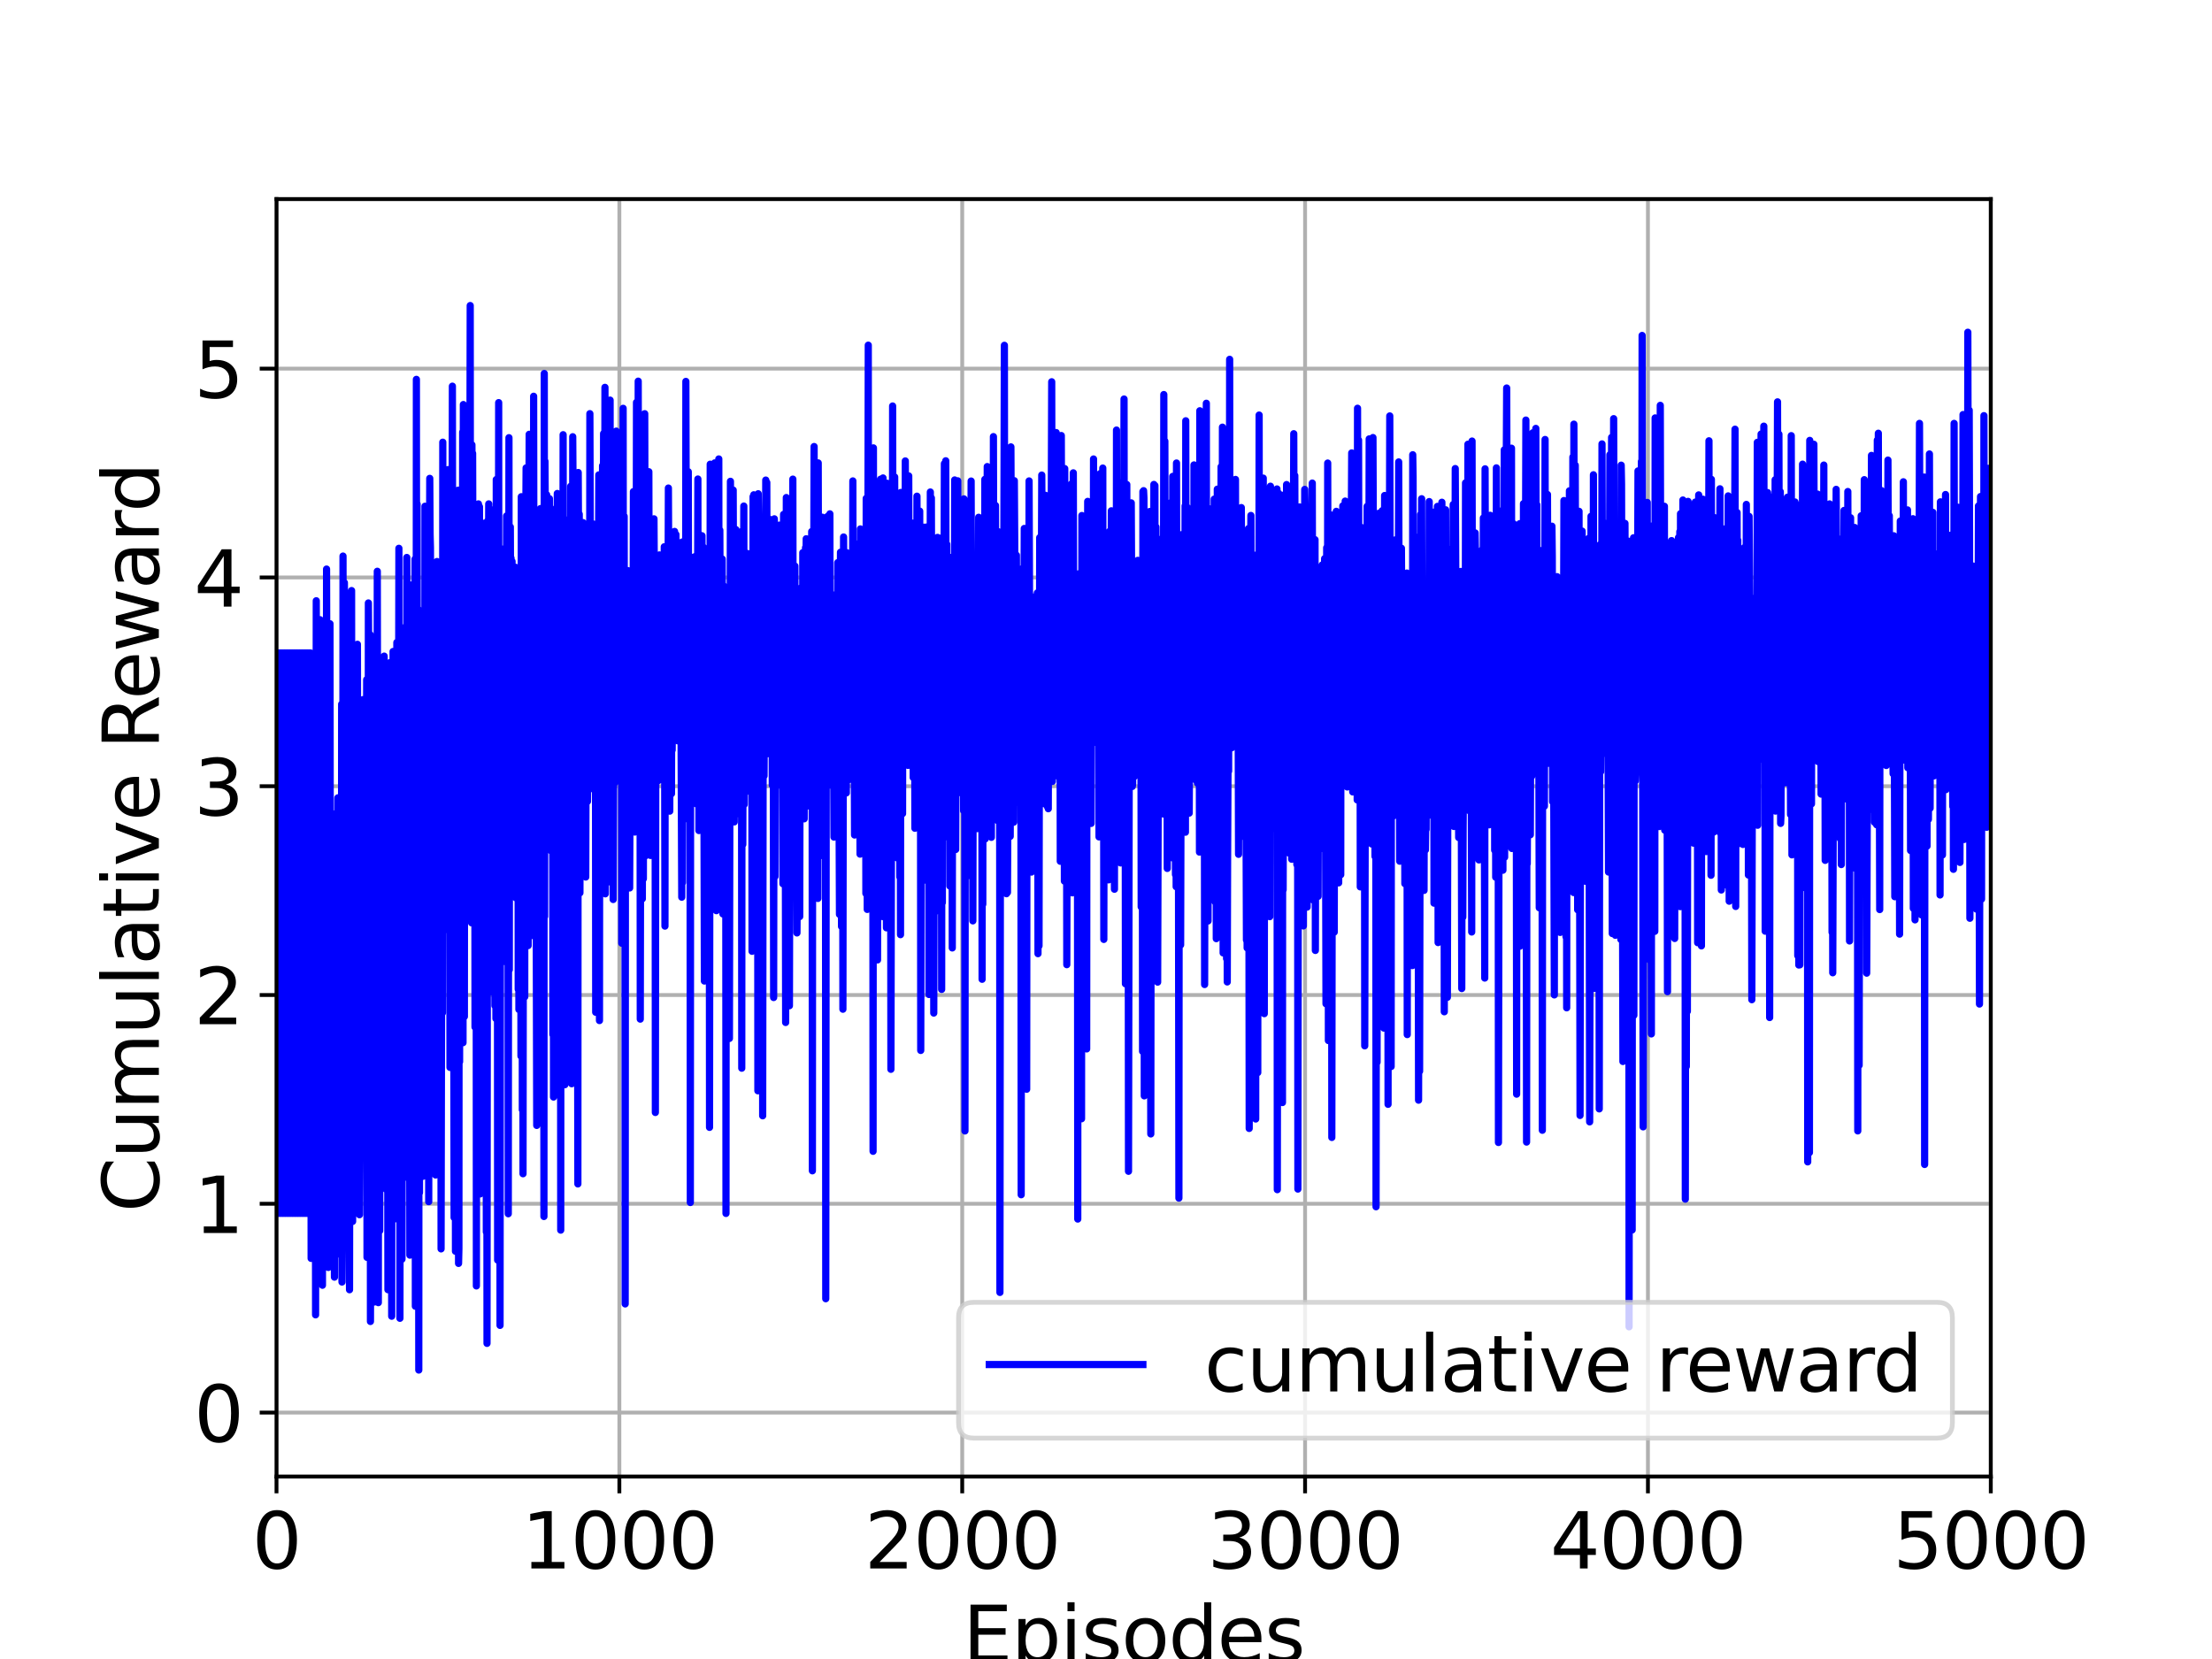 <?xml version="1.0" encoding="utf-8" standalone="no"?>
<!DOCTYPE svg PUBLIC "-//W3C//DTD SVG 1.1//EN"
  "http://www.w3.org/Graphics/SVG/1.1/DTD/svg11.dtd">
<svg xmlns:xlink="http://www.w3.org/1999/xlink" width="460.8pt" height="345.6pt" viewBox="0 0 460.8 345.6" xmlns="http://www.w3.org/2000/svg" version="1.1">
 <defs>
  <style type="text/css">*{stroke-linejoin: round; stroke-linecap: butt}</style>
 </defs>
 <g id="figure_1">
  <g id="patch_1">
   <path d="M 0 345.6 
L 460.8 345.6 
L 460.8 0 
L 0 0 
z
" style="fill: #ffffff"/>
  </g>
  <g id="axes_1">
   <g id="patch_2">
    <path d="M 57.6 307.584 
L 414.72 307.584 
L 414.72 41.472 
L 57.6 41.472 
z
" style="fill: #ffffff"/>
   </g>
   <g id="matplotlib.axis_1">
    <g id="xtick_1">
     <g id="line2d_1">
      <path d="M 57.6 307.584 
L 57.6 41.472 
" clip-path="url(#p7035b6714e)" style="fill: none; stroke: #b0b0b0; stroke-width: 0.8; stroke-linecap: square"/>
     </g>
     <g id="line2d_2">
      <defs>
       <path id="m572fde5286" d="M 0 0 
L 0 3.5 
" style="stroke: #000000; stroke-width: 0.8"/>
      </defs>
      <g>
       <use xlink:href="#m572fde5286" x="57.6" y="307.584" style="stroke: #000000; stroke-width: 0.8"/>
      </g>
     </g>
     <g id="text_1">
      <!-- 0 -->
      <g transform="translate(52.51 326.741)scale(0.16 -0.16)">
       <defs>
        <path id="DejaVuSans-30" d="M 2034 4250 
Q 1547 4250 1301 3770 
Q 1056 3291 1056 2328 
Q 1056 1369 1301 889 
Q 1547 409 2034 409 
Q 2525 409 2770 889 
Q 3016 1369 3016 2328 
Q 3016 3291 2770 3770 
Q 2525 4250 2034 4250 
z
M 2034 4750 
Q 2819 4750 3233 4129 
Q 3647 3509 3647 2328 
Q 3647 1150 3233 529 
Q 2819 -91 2034 -91 
Q 1250 -91 836 529 
Q 422 1150 422 2328 
Q 422 3509 836 4129 
Q 1250 4750 2034 4750 
z
" transform="scale(0.016)"/>
       </defs>
       <use xlink:href="#DejaVuSans-30"/>
      </g>
     </g>
    </g>
    <g id="xtick_2">
     <g id="line2d_3">
      <path d="M 129.024 307.584 
L 129.024 41.472 
" clip-path="url(#p7035b6714e)" style="fill: none; stroke: #b0b0b0; stroke-width: 0.8; stroke-linecap: square"/>
     </g>
     <g id="line2d_4">
      <g>
       <use xlink:href="#m572fde5286" x="129.024" y="307.584" style="stroke: #000000; stroke-width: 0.8"/>
      </g>
     </g>
     <g id="text_2">
      <!-- 1000 -->
      <g transform="translate(108.664 326.741)scale(0.16 -0.16)">
       <defs>
        <path id="DejaVuSans-31" d="M 794 531 
L 1825 531 
L 1825 4091 
L 703 3866 
L 703 4441 
L 1819 4666 
L 2450 4666 
L 2450 531 
L 3481 531 
L 3481 0 
L 794 0 
L 794 531 
z
" transform="scale(0.016)"/>
       </defs>
       <use xlink:href="#DejaVuSans-31"/>
       <use xlink:href="#DejaVuSans-30" x="63.623"/>
       <use xlink:href="#DejaVuSans-30" x="127.246"/>
       <use xlink:href="#DejaVuSans-30" x="190.869"/>
      </g>
     </g>
    </g>
    <g id="xtick_3">
     <g id="line2d_5">
      <path d="M 200.448 307.584 
L 200.448 41.472 
" clip-path="url(#p7035b6714e)" style="fill: none; stroke: #b0b0b0; stroke-width: 0.8; stroke-linecap: square"/>
     </g>
     <g id="line2d_6">
      <g>
       <use xlink:href="#m572fde5286" x="200.448" y="307.584" style="stroke: #000000; stroke-width: 0.8"/>
      </g>
     </g>
     <g id="text_3">
      <!-- 2000 -->
      <g transform="translate(180.088 326.741)scale(0.16 -0.16)">
       <defs>
        <path id="DejaVuSans-32" d="M 1228 531 
L 3431 531 
L 3431 0 
L 469 0 
L 469 531 
Q 828 903 1448 1529 
Q 2069 2156 2228 2338 
Q 2531 2678 2651 2914 
Q 2772 3150 2772 3378 
Q 2772 3750 2511 3984 
Q 2250 4219 1831 4219 
Q 1534 4219 1204 4116 
Q 875 4013 500 3803 
L 500 4441 
Q 881 4594 1212 4672 
Q 1544 4750 1819 4750 
Q 2544 4750 2975 4387 
Q 3406 4025 3406 3419 
Q 3406 3131 3298 2873 
Q 3191 2616 2906 2266 
Q 2828 2175 2409 1742 
Q 1991 1309 1228 531 
z
" transform="scale(0.016)"/>
       </defs>
       <use xlink:href="#DejaVuSans-32"/>
       <use xlink:href="#DejaVuSans-30" x="63.623"/>
       <use xlink:href="#DejaVuSans-30" x="127.246"/>
       <use xlink:href="#DejaVuSans-30" x="190.869"/>
      </g>
     </g>
    </g>
    <g id="xtick_4">
     <g id="line2d_7">
      <path d="M 271.872 307.584 
L 271.872 41.472 
" clip-path="url(#p7035b6714e)" style="fill: none; stroke: #b0b0b0; stroke-width: 0.8; stroke-linecap: square"/>
     </g>
     <g id="line2d_8">
      <g>
       <use xlink:href="#m572fde5286" x="271.872" y="307.584" style="stroke: #000000; stroke-width: 0.8"/>
      </g>
     </g>
     <g id="text_4">
      <!-- 3000 -->
      <g transform="translate(251.512 326.741)scale(0.16 -0.16)">
       <defs>
        <path id="DejaVuSans-33" d="M 2597 2516 
Q 3050 2419 3304 2112 
Q 3559 1806 3559 1356 
Q 3559 666 3084 287 
Q 2609 -91 1734 -91 
Q 1441 -91 1130 -33 
Q 819 25 488 141 
L 488 750 
Q 750 597 1062 519 
Q 1375 441 1716 441 
Q 2309 441 2620 675 
Q 2931 909 2931 1356 
Q 2931 1769 2642 2001 
Q 2353 2234 1838 2234 
L 1294 2234 
L 1294 2753 
L 1863 2753 
Q 2328 2753 2575 2939 
Q 2822 3125 2822 3475 
Q 2822 3834 2567 4026 
Q 2313 4219 1838 4219 
Q 1578 4219 1281 4162 
Q 984 4106 628 3988 
L 628 4550 
Q 988 4650 1302 4700 
Q 1616 4750 1894 4750 
Q 2613 4750 3031 4423 
Q 3450 4097 3450 3541 
Q 3450 3153 3228 2886 
Q 3006 2619 2597 2516 
z
" transform="scale(0.016)"/>
       </defs>
       <use xlink:href="#DejaVuSans-33"/>
       <use xlink:href="#DejaVuSans-30" x="63.623"/>
       <use xlink:href="#DejaVuSans-30" x="127.246"/>
       <use xlink:href="#DejaVuSans-30" x="190.869"/>
      </g>
     </g>
    </g>
    <g id="xtick_5">
     <g id="line2d_9">
      <path d="M 343.296 307.584 
L 343.296 41.472 
" clip-path="url(#p7035b6714e)" style="fill: none; stroke: #b0b0b0; stroke-width: 0.8; stroke-linecap: square"/>
     </g>
     <g id="line2d_10">
      <g>
       <use xlink:href="#m572fde5286" x="343.296" y="307.584" style="stroke: #000000; stroke-width: 0.8"/>
      </g>
     </g>
     <g id="text_5">
      <!-- 4000 -->
      <g transform="translate(322.936 326.741)scale(0.16 -0.16)">
       <defs>
        <path id="DejaVuSans-34" d="M 2419 4116 
L 825 1625 
L 2419 1625 
L 2419 4116 
z
M 2253 4666 
L 3047 4666 
L 3047 1625 
L 3713 1625 
L 3713 1100 
L 3047 1100 
L 3047 0 
L 2419 0 
L 2419 1100 
L 313 1100 
L 313 1709 
L 2253 4666 
z
" transform="scale(0.016)"/>
       </defs>
       <use xlink:href="#DejaVuSans-34"/>
       <use xlink:href="#DejaVuSans-30" x="63.623"/>
       <use xlink:href="#DejaVuSans-30" x="127.246"/>
       <use xlink:href="#DejaVuSans-30" x="190.869"/>
      </g>
     </g>
    </g>
    <g id="xtick_6">
     <g id="line2d_11">
      <path d="M 414.72 307.584 
L 414.72 41.472 
" clip-path="url(#p7035b6714e)" style="fill: none; stroke: #b0b0b0; stroke-width: 0.8; stroke-linecap: square"/>
     </g>
     <g id="line2d_12">
      <g>
       <use xlink:href="#m572fde5286" x="414.72" y="307.584" style="stroke: #000000; stroke-width: 0.8"/>
      </g>
     </g>
     <g id="text_6">
      <!-- 5000 -->
      <g transform="translate(394.36 326.741)scale(0.16 -0.16)">
       <defs>
        <path id="DejaVuSans-35" d="M 691 4666 
L 3169 4666 
L 3169 4134 
L 1269 4134 
L 1269 2991 
Q 1406 3038 1543 3061 
Q 1681 3084 1819 3084 
Q 2600 3084 3056 2656 
Q 3513 2228 3513 1497 
Q 3513 744 3044 326 
Q 2575 -91 1722 -91 
Q 1428 -91 1123 -41 
Q 819 9 494 109 
L 494 744 
Q 775 591 1075 516 
Q 1375 441 1709 441 
Q 2250 441 2565 725 
Q 2881 1009 2881 1497 
Q 2881 1984 2565 2268 
Q 2250 2553 1709 2553 
Q 1456 2553 1204 2497 
Q 953 2441 691 2322 
L 691 4666 
z
" transform="scale(0.016)"/>
       </defs>
       <use xlink:href="#DejaVuSans-35"/>
       <use xlink:href="#DejaVuSans-30" x="63.623"/>
       <use xlink:href="#DejaVuSans-30" x="127.246"/>
       <use xlink:href="#DejaVuSans-30" x="190.869"/>
      </g>
     </g>
    </g>
    <g id="text_7">
     <!-- Episodes -->
     <g transform="translate(200.572 346.226)scale(0.16 -0.16)">
      <defs>
       <path id="DejaVuSans-45" d="M 628 4666 
L 3578 4666 
L 3578 4134 
L 1259 4134 
L 1259 2753 
L 3481 2753 
L 3481 2222 
L 1259 2222 
L 1259 531 
L 3634 531 
L 3634 0 
L 628 0 
L 628 4666 
z
" transform="scale(0.016)"/>
       <path id="DejaVuSans-70" d="M 1159 525 
L 1159 -1331 
L 581 -1331 
L 581 3500 
L 1159 3500 
L 1159 2969 
Q 1341 3281 1617 3432 
Q 1894 3584 2278 3584 
Q 2916 3584 3314 3078 
Q 3713 2572 3713 1747 
Q 3713 922 3314 415 
Q 2916 -91 2278 -91 
Q 1894 -91 1617 61 
Q 1341 213 1159 525 
z
M 3116 1747 
Q 3116 2381 2855 2742 
Q 2594 3103 2138 3103 
Q 1681 3103 1420 2742 
Q 1159 2381 1159 1747 
Q 1159 1113 1420 752 
Q 1681 391 2138 391 
Q 2594 391 2855 752 
Q 3116 1113 3116 1747 
z
" transform="scale(0.016)"/>
       <path id="DejaVuSans-69" d="M 603 3500 
L 1178 3500 
L 1178 0 
L 603 0 
L 603 3500 
z
M 603 4863 
L 1178 4863 
L 1178 4134 
L 603 4134 
L 603 4863 
z
" transform="scale(0.016)"/>
       <path id="DejaVuSans-73" d="M 2834 3397 
L 2834 2853 
Q 2591 2978 2328 3040 
Q 2066 3103 1784 3103 
Q 1356 3103 1142 2972 
Q 928 2841 928 2578 
Q 928 2378 1081 2264 
Q 1234 2150 1697 2047 
L 1894 2003 
Q 2506 1872 2764 1633 
Q 3022 1394 3022 966 
Q 3022 478 2636 193 
Q 2250 -91 1575 -91 
Q 1294 -91 989 -36 
Q 684 19 347 128 
L 347 722 
Q 666 556 975 473 
Q 1284 391 1588 391 
Q 1994 391 2212 530 
Q 2431 669 2431 922 
Q 2431 1156 2273 1281 
Q 2116 1406 1581 1522 
L 1381 1569 
Q 847 1681 609 1914 
Q 372 2147 372 2553 
Q 372 3047 722 3315 
Q 1072 3584 1716 3584 
Q 2034 3584 2315 3537 
Q 2597 3491 2834 3397 
z
" transform="scale(0.016)"/>
       <path id="DejaVuSans-6f" d="M 1959 3097 
Q 1497 3097 1228 2736 
Q 959 2375 959 1747 
Q 959 1119 1226 758 
Q 1494 397 1959 397 
Q 2419 397 2687 759 
Q 2956 1122 2956 1747 
Q 2956 2369 2687 2733 
Q 2419 3097 1959 3097 
z
M 1959 3584 
Q 2709 3584 3137 3096 
Q 3566 2609 3566 1747 
Q 3566 888 3137 398 
Q 2709 -91 1959 -91 
Q 1206 -91 779 398 
Q 353 888 353 1747 
Q 353 2609 779 3096 
Q 1206 3584 1959 3584 
z
" transform="scale(0.016)"/>
       <path id="DejaVuSans-64" d="M 2906 2969 
L 2906 4863 
L 3481 4863 
L 3481 0 
L 2906 0 
L 2906 525 
Q 2725 213 2448 61 
Q 2172 -91 1784 -91 
Q 1150 -91 751 415 
Q 353 922 353 1747 
Q 353 2572 751 3078 
Q 1150 3584 1784 3584 
Q 2172 3584 2448 3432 
Q 2725 3281 2906 2969 
z
M 947 1747 
Q 947 1113 1208 752 
Q 1469 391 1925 391 
Q 2381 391 2643 752 
Q 2906 1113 2906 1747 
Q 2906 2381 2643 2742 
Q 2381 3103 1925 3103 
Q 1469 3103 1208 2742 
Q 947 2381 947 1747 
z
" transform="scale(0.016)"/>
       <path id="DejaVuSans-65" d="M 3597 1894 
L 3597 1613 
L 953 1613 
Q 991 1019 1311 708 
Q 1631 397 2203 397 
Q 2534 397 2845 478 
Q 3156 559 3463 722 
L 3463 178 
Q 3153 47 2828 -22 
Q 2503 -91 2169 -91 
Q 1331 -91 842 396 
Q 353 884 353 1716 
Q 353 2575 817 3079 
Q 1281 3584 2069 3584 
Q 2775 3584 3186 3129 
Q 3597 2675 3597 1894 
z
M 3022 2063 
Q 3016 2534 2758 2815 
Q 2500 3097 2075 3097 
Q 1594 3097 1305 2825 
Q 1016 2553 972 2059 
L 3022 2063 
z
" transform="scale(0.016)"/>
      </defs>
      <use xlink:href="#DejaVuSans-45"/>
      <use xlink:href="#DejaVuSans-70" x="63.184"/>
      <use xlink:href="#DejaVuSans-69" x="126.66"/>
      <use xlink:href="#DejaVuSans-73" x="154.443"/>
      <use xlink:href="#DejaVuSans-6f" x="206.543"/>
      <use xlink:href="#DejaVuSans-64" x="267.725"/>
      <use xlink:href="#DejaVuSans-65" x="331.201"/>
      <use xlink:href="#DejaVuSans-73" x="392.725"/>
     </g>
    </g>
   </g>
   <g id="matplotlib.axis_2">
    <g id="ytick_1">
     <g id="line2d_13">
      <path d="M 57.6 294.265 
L 414.72 294.265 
" clip-path="url(#p7035b6714e)" style="fill: none; stroke: #b0b0b0; stroke-width: 0.8; stroke-linecap: square"/>
     </g>
     <g id="line2d_14">
      <defs>
       <path id="m3359948754" d="M 0 0 
L -3.5 0 
" style="stroke: #000000; stroke-width: 0.8"/>
      </defs>
      <g>
       <use xlink:href="#m3359948754" x="57.6" y="294.265" style="stroke: #000000; stroke-width: 0.8"/>
      </g>
     </g>
     <g id="text_8">
      <!-- 0 -->
      <g transform="translate(40.42 300.343)scale(0.16 -0.16)">
       <use xlink:href="#DejaVuSans-30"/>
      </g>
     </g>
    </g>
    <g id="ytick_2">
     <g id="line2d_15">
      <path d="M 57.6 250.771 
L 414.72 250.771 
" clip-path="url(#p7035b6714e)" style="fill: none; stroke: #b0b0b0; stroke-width: 0.8; stroke-linecap: square"/>
     </g>
     <g id="line2d_16">
      <g>
       <use xlink:href="#m3359948754" x="57.6" y="250.771" style="stroke: #000000; stroke-width: 0.8"/>
      </g>
     </g>
     <g id="text_9">
      <!-- 1 -->
      <g transform="translate(40.42 256.85)scale(0.16 -0.16)">
       <use xlink:href="#DejaVuSans-31"/>
      </g>
     </g>
    </g>
    <g id="ytick_3">
     <g id="line2d_17">
      <path d="M 57.6 207.278 
L 414.72 207.278 
" clip-path="url(#p7035b6714e)" style="fill: none; stroke: #b0b0b0; stroke-width: 0.8; stroke-linecap: square"/>
     </g>
     <g id="line2d_18">
      <g>
       <use xlink:href="#m3359948754" x="57.6" y="207.278" style="stroke: #000000; stroke-width: 0.8"/>
      </g>
     </g>
     <g id="text_10">
      <!-- 2 -->
      <g transform="translate(40.42 213.356)scale(0.16 -0.16)">
       <use xlink:href="#DejaVuSans-32"/>
      </g>
     </g>
    </g>
    <g id="ytick_4">
     <g id="line2d_19">
      <path d="M 57.6 163.784 
L 414.72 163.784 
" clip-path="url(#p7035b6714e)" style="fill: none; stroke: #b0b0b0; stroke-width: 0.8; stroke-linecap: square"/>
     </g>
     <g id="line2d_20">
      <g>
       <use xlink:href="#m3359948754" x="57.6" y="163.784" style="stroke: #000000; stroke-width: 0.8"/>
      </g>
     </g>
     <g id="text_11">
      <!-- 3 -->
      <g transform="translate(40.42 169.863)scale(0.16 -0.16)">
       <use xlink:href="#DejaVuSans-33"/>
      </g>
     </g>
    </g>
    <g id="ytick_5">
     <g id="line2d_21">
      <path d="M 57.6 120.291 
L 414.72 120.291 
" clip-path="url(#p7035b6714e)" style="fill: none; stroke: #b0b0b0; stroke-width: 0.8; stroke-linecap: square"/>
     </g>
     <g id="line2d_22">
      <g>
       <use xlink:href="#m3359948754" x="57.6" y="120.291" style="stroke: #000000; stroke-width: 0.8"/>
      </g>
     </g>
     <g id="text_12">
      <!-- 4 -->
      <g transform="translate(40.42 126.369)scale(0.16 -0.16)">
       <use xlink:href="#DejaVuSans-34"/>
      </g>
     </g>
    </g>
    <g id="ytick_6">
     <g id="line2d_23">
      <path d="M 57.6 76.797 
L 414.72 76.797 
" clip-path="url(#p7035b6714e)" style="fill: none; stroke: #b0b0b0; stroke-width: 0.8; stroke-linecap: square"/>
     </g>
     <g id="line2d_24">
      <g>
       <use xlink:href="#m3359948754" x="57.6" y="76.797" style="stroke: #000000; stroke-width: 0.8"/>
      </g>
     </g>
     <g id="text_13">
      <!-- 5 -->
      <g transform="translate(40.42 82.876)scale(0.16 -0.16)">
       <use xlink:href="#DejaVuSans-35"/>
      </g>
     </g>
    </g>
    <g id="text_14">
     <!-- Cumulative Reward -->
     <g transform="translate(33.093 252.524)rotate(-90)scale(0.16 -0.16)">
      <defs>
       <path id="DejaVuSans-43" d="M 4122 4306 
L 4122 3641 
Q 3803 3938 3442 4084 
Q 3081 4231 2675 4231 
Q 1875 4231 1450 3742 
Q 1025 3253 1025 2328 
Q 1025 1406 1450 917 
Q 1875 428 2675 428 
Q 3081 428 3442 575 
Q 3803 722 4122 1019 
L 4122 359 
Q 3791 134 3420 21 
Q 3050 -91 2638 -91 
Q 1578 -91 968 557 
Q 359 1206 359 2328 
Q 359 3453 968 4101 
Q 1578 4750 2638 4750 
Q 3056 4750 3426 4639 
Q 3797 4528 4122 4306 
z
" transform="scale(0.016)"/>
       <path id="DejaVuSans-75" d="M 544 1381 
L 544 3500 
L 1119 3500 
L 1119 1403 
Q 1119 906 1312 657 
Q 1506 409 1894 409 
Q 2359 409 2629 706 
Q 2900 1003 2900 1516 
L 2900 3500 
L 3475 3500 
L 3475 0 
L 2900 0 
L 2900 538 
Q 2691 219 2414 64 
Q 2138 -91 1772 -91 
Q 1169 -91 856 284 
Q 544 659 544 1381 
z
M 1991 3584 
L 1991 3584 
z
" transform="scale(0.016)"/>
       <path id="DejaVuSans-6d" d="M 3328 2828 
Q 3544 3216 3844 3400 
Q 4144 3584 4550 3584 
Q 5097 3584 5394 3201 
Q 5691 2819 5691 2113 
L 5691 0 
L 5113 0 
L 5113 2094 
Q 5113 2597 4934 2840 
Q 4756 3084 4391 3084 
Q 3944 3084 3684 2787 
Q 3425 2491 3425 1978 
L 3425 0 
L 2847 0 
L 2847 2094 
Q 2847 2600 2669 2842 
Q 2491 3084 2119 3084 
Q 1678 3084 1418 2786 
Q 1159 2488 1159 1978 
L 1159 0 
L 581 0 
L 581 3500 
L 1159 3500 
L 1159 2956 
Q 1356 3278 1631 3431 
Q 1906 3584 2284 3584 
Q 2666 3584 2933 3390 
Q 3200 3197 3328 2828 
z
" transform="scale(0.016)"/>
       <path id="DejaVuSans-6c" d="M 603 4863 
L 1178 4863 
L 1178 0 
L 603 0 
L 603 4863 
z
" transform="scale(0.016)"/>
       <path id="DejaVuSans-61" d="M 2194 1759 
Q 1497 1759 1228 1600 
Q 959 1441 959 1056 
Q 959 750 1161 570 
Q 1363 391 1709 391 
Q 2188 391 2477 730 
Q 2766 1069 2766 1631 
L 2766 1759 
L 2194 1759 
z
M 3341 1997 
L 3341 0 
L 2766 0 
L 2766 531 
Q 2569 213 2275 61 
Q 1981 -91 1556 -91 
Q 1019 -91 701 211 
Q 384 513 384 1019 
Q 384 1609 779 1909 
Q 1175 2209 1959 2209 
L 2766 2209 
L 2766 2266 
Q 2766 2663 2505 2880 
Q 2244 3097 1772 3097 
Q 1472 3097 1187 3025 
Q 903 2953 641 2809 
L 641 3341 
Q 956 3463 1253 3523 
Q 1550 3584 1831 3584 
Q 2591 3584 2966 3190 
Q 3341 2797 3341 1997 
z
" transform="scale(0.016)"/>
       <path id="DejaVuSans-74" d="M 1172 4494 
L 1172 3500 
L 2356 3500 
L 2356 3053 
L 1172 3053 
L 1172 1153 
Q 1172 725 1289 603 
Q 1406 481 1766 481 
L 2356 481 
L 2356 0 
L 1766 0 
Q 1100 0 847 248 
Q 594 497 594 1153 
L 594 3053 
L 172 3053 
L 172 3500 
L 594 3500 
L 594 4494 
L 1172 4494 
z
" transform="scale(0.016)"/>
       <path id="DejaVuSans-76" d="M 191 3500 
L 800 3500 
L 1894 563 
L 2988 3500 
L 3597 3500 
L 2284 0 
L 1503 0 
L 191 3500 
z
" transform="scale(0.016)"/>
       <path id="DejaVuSans-20" transform="scale(0.016)"/>
       <path id="DejaVuSans-52" d="M 2841 2188 
Q 3044 2119 3236 1894 
Q 3428 1669 3622 1275 
L 4263 0 
L 3584 0 
L 2988 1197 
Q 2756 1666 2539 1819 
Q 2322 1972 1947 1972 
L 1259 1972 
L 1259 0 
L 628 0 
L 628 4666 
L 2053 4666 
Q 2853 4666 3247 4331 
Q 3641 3997 3641 3322 
Q 3641 2881 3436 2590 
Q 3231 2300 2841 2188 
z
M 1259 4147 
L 1259 2491 
L 2053 2491 
Q 2509 2491 2742 2702 
Q 2975 2913 2975 3322 
Q 2975 3731 2742 3939 
Q 2509 4147 2053 4147 
L 1259 4147 
z
" transform="scale(0.016)"/>
       <path id="DejaVuSans-77" d="M 269 3500 
L 844 3500 
L 1563 769 
L 2278 3500 
L 2956 3500 
L 3675 769 
L 4391 3500 
L 4966 3500 
L 4050 0 
L 3372 0 
L 2619 2869 
L 1863 0 
L 1184 0 
L 269 3500 
z
" transform="scale(0.016)"/>
       <path id="DejaVuSans-72" d="M 2631 2963 
Q 2534 3019 2420 3045 
Q 2306 3072 2169 3072 
Q 1681 3072 1420 2755 
Q 1159 2438 1159 1844 
L 1159 0 
L 581 0 
L 581 3500 
L 1159 3500 
L 1159 2956 
Q 1341 3275 1631 3429 
Q 1922 3584 2338 3584 
Q 2397 3584 2469 3576 
Q 2541 3569 2628 3553 
L 2631 2963 
z
" transform="scale(0.016)"/>
      </defs>
      <use xlink:href="#DejaVuSans-43"/>
      <use xlink:href="#DejaVuSans-75" x="69.824"/>
      <use xlink:href="#DejaVuSans-6d" x="133.203"/>
      <use xlink:href="#DejaVuSans-75" x="230.615"/>
      <use xlink:href="#DejaVuSans-6c" x="293.994"/>
      <use xlink:href="#DejaVuSans-61" x="321.777"/>
      <use xlink:href="#DejaVuSans-74" x="383.057"/>
      <use xlink:href="#DejaVuSans-69" x="422.266"/>
      <use xlink:href="#DejaVuSans-76" x="450.049"/>
      <use xlink:href="#DejaVuSans-65" x="509.229"/>
      <use xlink:href="#DejaVuSans-20" x="570.752"/>
      <use xlink:href="#DejaVuSans-52" x="602.539"/>
      <use xlink:href="#DejaVuSans-65" x="667.521"/>
      <use xlink:href="#DejaVuSans-77" x="729.045"/>
      <use xlink:href="#DejaVuSans-61" x="810.832"/>
      <use xlink:href="#DejaVuSans-72" x="872.111"/>
      <use xlink:href="#DejaVuSans-64" x="911.475"/>
     </g>
    </g>
   </g>
   <g id="line2d_25">
    <path d="M 57.6 190.664 
L 57.671 194.104 
L 57.743 252.762 
L 57.814 136.013 
L 57.886 190.664 
L 57.957 194.104 
L 58.029 252.762 
L 58.1 136.013 
L 58.171 190.664 
L 58.243 194.104 
L 58.314 252.762 
L 58.386 136.013 
L 58.457 190.664 
L 58.529 194.104 
L 58.6 252.762 
L 58.671 136.013 
L 58.743 190.664 
L 58.814 194.104 
L 58.886 252.762 
L 58.957 136.013 
L 59.028 190.664 
L 59.1 194.104 
L 59.171 252.762 
L 59.243 136.013 
L 59.314 190.664 
L 59.386 194.104 
L 59.457 252.762 
L 59.528 136.013 
L 59.6 190.664 
L 59.671 194.104 
L 59.743 252.762 
L 59.814 136.013 
L 59.886 190.664 
L 59.957 194.104 
L 60.028 252.762 
L 60.1 136.013 
L 60.171 190.664 
L 60.243 194.104 
L 60.314 252.762 
L 60.386 136.013 
L 60.457 190.664 
L 60.528 194.104 
L 60.6 252.762 
L 60.671 136.013 
L 60.743 190.664 
L 60.814 194.104 
L 60.886 252.762 
L 60.957 136.013 
L 61.028 190.664 
L 61.1 194.104 
L 61.171 252.762 
L 61.243 136.013 
L 61.314 190.664 
L 61.385 194.104 
L 61.457 252.762 
L 61.528 136.013 
L 61.6 190.664 
L 61.671 194.104 
L 61.743 252.762 
L 61.814 136.013 
L 61.885 190.664 
L 61.957 194.104 
L 62.028 252.762 
L 62.1 136.013 
L 62.171 190.664 
L 62.243 194.104 
L 62.314 252.762 
L 62.385 136.013 
L 62.457 190.664 
L 62.528 194.104 
L 62.6 252.762 
L 62.671 136.013 
L 62.743 190.664 
L 62.814 194.104 
L 62.885 252.762 
L 62.957 136.013 
L 63.028 190.664 
L 63.1 194.104 
L 63.171 252.762 
L 63.242 136.013 
L 63.314 190.664 
L 63.385 194.104 
L 63.457 252.762 
L 63.528 136.013 
L 63.6 190.664 
L 63.671 194.104 
L 63.742 252.762 
L 63.814 136.013 
L 63.885 190.664 
L 63.957 194.104 
L 64.028 252.762 
L 64.1 136.013 
L 64.171 190.664 
L 64.242 194.104 
L 64.314 252.762 
L 64.385 136.013 
L 64.457 190.664 
L 64.528 194.104 
L 64.6 252.762 
L 64.671 136.013 
L 64.742 149.222 
L 64.814 262.148 
L 64.885 179.525 
L 64.957 187.542 
L 65.028 169.157 
L 65.171 255.182 
L 65.242 238.97 
L 65.314 156.459 
L 65.385 182.51 
L 65.528 256.686 
L 65.599 175.353 
L 65.671 193.683 
L 65.742 273.905 
L 65.885 125.15 
L 66.099 260.089 
L 66.171 176.091 
L 66.242 205.326 
L 66.314 149.512 
L 66.385 222.697 
L 66.457 153.924 
L 66.528 241.397 
L 66.671 129.096 
L 66.885 247.862 
L 66.957 146.565 
L 67.028 246.404 
L 67.099 178.04 
L 67.171 267.742 
L 67.242 172.614 
L 67.314 205.69 
L 67.385 131.345 
L 67.528 239.815 
L 67.599 151.574 
L 67.671 244.665 
L 67.814 159.155 
L 67.885 247.245 
L 67.956 204.349 
L 68.028 118.546 
L 68.099 148.212 
L 68.171 204.233 
L 68.242 157.237 
L 68.314 167.555 
L 68.385 264.037 
L 68.528 169.69 
L 68.599 224.183 
L 68.742 129.936 
L 68.885 251.967 
L 68.956 243.02 
L 69.028 249.253 
L 69.171 186.375 
L 69.242 249.232 
L 69.314 232.22 
L 69.385 234.75 
L 69.456 223.653 
L 69.671 266.053 
L 69.742 169.545 
L 69.814 183.256 
L 69.956 256.14 
L 70.028 204.84 
L 70.099 261.313 
L 70.242 200.997 
L 70.313 207.503 
L 70.385 166.204 
L 70.456 187.258 
L 70.528 225.193 
L 70.599 217.916 
L 70.671 222.895 
L 70.742 240.938 
L 70.813 237.356 
L 70.885 220.768 
L 70.956 240.879 
L 71.028 198.74 
L 71.099 260.181 
L 71.171 146.692 
L 71.242 267.07 
L 71.313 237.181 
L 71.385 229.112 
L 71.456 115.841 
L 71.528 175.276 
L 71.671 252.452 
L 71.742 121.375 
L 71.813 173.646 
L 71.885 248.918 
L 71.956 237.445 
L 72.028 161.056 
L 72.099 189.27 
L 72.242 258.652 
L 72.385 166.721 
L 72.456 237.996 
L 72.528 227.781 
L 72.742 258.224 
L 72.813 268.676 
L 73.028 124.953 
L 73.17 245.514 
L 73.242 123.026 
L 73.313 243.637 
L 73.385 234.641 
L 73.456 254.446 
L 73.528 161.882 
L 73.599 171.862 
L 73.67 228.776 
L 73.742 137.6 
L 73.813 182.904 
L 73.885 243.15 
L 73.956 231.961 
L 74.028 220.043 
L 74.099 170.784 
L 74.242 215.8 
L 74.313 145.507 
L 74.385 149.037 
L 74.456 134.219 
L 74.599 219.044 
L 74.67 151.862 
L 74.742 229.775 
L 74.813 173.499 
L 74.885 253.051 
L 74.956 239.157 
L 75.099 145.999 
L 75.242 215.133 
L 75.313 217.417 
L 75.456 162.052 
L 75.527 191.507 
L 75.599 145.747 
L 75.67 200.503 
L 75.742 177.941 
L 75.813 182.426 
L 75.885 151.959 
L 75.956 160.925 
L 76.027 164.706 
L 76.099 149.378 
L 76.17 171.18 
L 76.242 169.722 
L 76.313 173.463 
L 76.385 141.587 
L 76.456 261.929 
L 76.527 167.268 
L 76.599 205.012 
L 76.67 208.997 
L 76.742 125.606 
L 76.813 136.83 
L 76.884 191.273 
L 76.956 132.304 
L 77.027 190.388 
L 77.099 132.193 
L 77.17 275.287 
L 77.242 252.641 
L 77.313 174.819 
L 77.384 255.83 
L 77.456 193.921 
L 77.527 260.077 
L 77.599 158.34 
L 77.742 243.563 
L 77.813 136.335 
L 77.884 179.141 
L 77.956 178.265 
L 78.027 271.225 
L 78.099 189.192 
L 78.17 267.63 
L 78.242 227.713 
L 78.313 230.225 
L 78.384 218.526 
L 78.456 228.736 
L 78.599 119.006 
L 78.813 271.363 
L 78.884 187.201 
L 78.956 213.133 
L 79.027 205.018 
L 79.099 256.392 
L 79.241 159.046 
L 79.313 174.719 
L 79.456 169.459 
L 79.527 235.73 
L 79.599 147.855 
L 79.67 246.651 
L 79.741 200.866 
L 79.813 157.181 
L 79.956 189.784 
L 80.027 136.681 
L 80.099 180.864 
L 80.17 173.479 
L 80.241 186.683 
L 80.456 247.757 
L 80.527 181.729 
L 80.599 200.771 
L 80.67 170.812 
L 80.813 268.666 
L 80.884 147.059 
L 80.956 210.183 
L 81.027 225.044 
L 81.241 138.037 
L 81.313 263.057 
L 81.384 205.806 
L 81.456 244.56 
L 81.527 167.336 
L 81.598 274.194 
L 81.67 172.726 
L 81.741 178.578 
L 81.813 245.087 
L 81.884 135.717 
L 81.956 177.094 
L 82.027 206.463 
L 82.098 198.056 
L 82.17 163.251 
L 82.241 176.577 
L 82.313 149.919 
L 82.456 253.886 
L 82.67 133.838 
L 82.741 252.554 
L 82.813 216.158 
L 83.027 154.357 
L 83.098 114.221 
L 83.17 214.95 
L 83.241 153.512 
L 83.313 274.624 
L 83.384 219.231 
L 83.455 171.72 
L 83.527 239.351 
L 83.67 171.014 
L 83.741 262.313 
L 83.813 224.805 
L 83.955 160.607 
L 84.027 225.381 
L 84.098 209.53 
L 84.17 222.628 
L 84.241 214.948 
L 84.313 245.254 
L 84.384 146.634 
L 84.455 209.936 
L 84.527 193.022 
L 84.598 130.375 
L 84.67 229.599 
L 84.741 116.131 
L 84.813 150.744 
L 84.955 209.788 
L 85.027 178.897 
L 85.098 190.474 
L 85.241 172.818 
L 85.384 261.468 
L 85.455 121.862 
L 85.527 246.334 
L 85.598 160.486 
L 85.67 168.997 
L 85.741 156.673 
L 85.812 250.812 
L 85.884 144.38 
L 85.955 237.922 
L 86.027 237.67 
L 86.098 202.425 
L 86.17 235.264 
L 86.241 154.021 
L 86.312 162.103 
L 86.455 116.477 
L 86.527 272.113 
L 86.598 205.115 
L 86.67 210.047 
L 86.741 79.026 
L 86.812 177.224 
L 86.884 104.983 
L 86.955 157.426 
L 87.027 150.637 
L 87.098 126.895 
L 87.241 285.408 
L 87.312 130.334 
L 87.384 248.458 
L 87.455 185.347 
L 87.527 142.338 
L 87.598 201.831 
L 87.67 195.056 
L 87.741 218.203 
L 87.884 195.882 
L 87.955 219.215 
L 88.027 147.026 
L 88.098 245.053 
L 88.169 131.169 
L 88.241 215.15 
L 88.312 212.386 
L 88.384 178.932 
L 88.455 230.336 
L 88.527 105.462 
L 88.598 154.555 
L 88.669 218.032 
L 88.741 191.668 
L 88.812 153.232 
L 88.884 233.625 
L 89.027 123.551 
L 89.098 221.723 
L 89.169 110.603 
L 89.312 250.325 
L 89.455 124.855 
L 89.527 99.65 
L 89.598 111.337 
L 89.669 114.087 
L 89.812 168.718 
L 89.884 124.886 
L 89.955 135.044 
L 90.026 121.908 
L 90.241 209.295 
L 90.312 136.068 
L 90.384 202.167 
L 90.455 191.571 
L 90.669 221.625 
L 90.741 244.773 
L 90.884 151.638 
L 90.955 197.654 
L 91.026 116.974 
L 91.169 223.418 
L 91.241 188.379 
L 91.384 243.583 
L 91.455 232.832 
L 91.526 140.305 
L 91.598 196.363 
L 91.669 192.659 
L 91.741 207.061 
L 91.812 140.544 
L 91.884 260.165 
L 91.955 223.885 
L 92.098 160.783 
L 92.169 211 
L 92.241 92.117 
L 92.312 183.44 
L 92.383 116.346 
L 92.455 135.861 
L 92.526 193.763 
L 92.598 188.995 
L 92.669 104.796 
L 92.741 146.957 
L 92.812 188.87 
L 93.026 106.278 
L 93.169 158.634 
L 93.312 97.827 
L 93.526 170.716 
L 93.598 107.516 
L 93.741 222.362 
L 93.883 131.365 
L 93.955 149.932 
L 94.026 138.9 
L 94.098 166.238 
L 94.241 80.446 
L 94.312 138.946 
L 94.383 123.014 
L 94.598 253.638 
L 94.669 148.557 
L 94.74 167.439 
L 94.812 184.757 
L 94.883 260.663 
L 95.026 113.471 
L 95.169 203.799 
L 95.24 232.852 
L 95.455 102.113 
L 95.526 263.191 
L 95.598 260.117 
L 95.669 142.087 
L 95.74 221.19 
L 95.812 169.702 
L 95.883 211.575 
L 95.955 149.825 
L 96.026 205.289 
L 96.098 136.613 
L 96.169 144.008 
L 96.24 130.025 
L 96.312 150.344 
L 96.383 90.004 
L 96.455 217.21 
L 96.526 84.273 
L 96.598 117.017 
L 96.669 124.596 
L 96.74 211.77 
L 96.812 103.537 
L 96.883 120.061 
L 96.955 114.431 
L 97.026 179.197 
L 97.097 124.886 
L 97.169 152.456 
L 97.24 125.529 
L 97.312 151.5 
L 97.455 128.797 
L 97.526 138.836 
L 97.597 98.381 
L 97.74 182.145 
L 97.955 63.648 
L 98.026 164.657 
L 98.097 117.627 
L 98.24 192.242 
L 98.312 92.667 
L 98.383 112.627 
L 98.455 94.44 
L 98.669 181.783 
L 98.74 123.014 
L 98.812 145.167 
L 98.883 131.658 
L 98.954 213.961 
L 99.169 118.587 
L 99.24 267.881 
L 99.383 121.369 
L 99.454 132.395 
L 99.526 227.94 
L 99.669 104.969 
L 99.812 188.944 
L 99.883 105.559 
L 100.026 248.718 
L 100.097 125.007 
L 100.169 137.679 
L 100.312 215.763 
L 100.454 131.369 
L 100.597 156.267 
L 100.669 179.904 
L 100.74 171.771 
L 100.812 175.01 
L 100.883 108.989 
L 100.954 210.571 
L 101.026 197.092 
L 101.097 173.451 
L 101.169 234.406 
L 101.24 113.844 
L 101.311 256.637 
L 101.383 176.906 
L 101.454 279.849 
L 101.597 108.504 
L 101.669 132.382 
L 101.74 121.707 
L 101.811 104.967 
L 101.883 167.726 
L 101.954 109.147 
L 102.026 141.326 
L 102.097 206.619 
L 102.169 121.135 
L 102.24 125.816 
L 102.311 177.999 
L 102.383 144.797 
L 102.454 197.964 
L 102.526 174.524 
L 102.597 194.705 
L 102.811 106.204 
L 102.883 168.937 
L 102.954 159.994 
L 103.026 163.551 
L 103.097 209.515 
L 103.24 155.344 
L 103.311 212.187 
L 103.383 99.896 
L 103.454 187.637 
L 103.526 118.175 
L 103.597 129.163 
L 103.668 262.501 
L 103.74 137.439 
L 103.811 161.209 
L 103.883 83.871 
L 103.954 209.828 
L 104.026 174.677 
L 104.097 119.133 
L 104.168 276.102 
L 104.311 117.356 
L 104.383 121.143 
L 104.454 144.104 
L 104.526 133.931 
L 104.597 144.598 
L 104.668 114.391 
L 104.74 144.419 
L 104.811 125.813 
L 104.954 167.064 
L 105.026 145.807 
L 105.097 168.575 
L 105.168 129.725 
L 105.24 200.317 
L 105.383 119.881 
L 105.454 165.768 
L 105.526 107.483 
L 105.597 130.532 
L 105.668 124.459 
L 105.811 149.037 
L 105.883 252.848 
L 106.025 91.179 
L 106.097 202.006 
L 106.168 135.72 
L 106.24 145.645 
L 106.311 109.763 
L 106.383 128.678 
L 106.454 116.257 
L 106.525 160.176 
L 106.597 138.183 
L 106.668 116.935 
L 106.74 150.698 
L 106.811 124.395 
L 106.883 156.843 
L 107.025 121.871 
L 107.097 156.83 
L 107.168 132.444 
L 107.311 171.479 
L 107.383 118.168 
L 107.454 187.03 
L 107.525 168.573 
L 107.597 122.847 
L 107.668 151.117 
L 107.74 122.469 
L 107.811 128.552 
L 107.882 128.833 
L 107.954 206.069 
L 108.025 164.783 
L 108.097 210.292 
L 108.24 145.134 
L 108.311 177.14 
L 108.454 133.356 
L 108.525 219.998 
L 108.597 103.474 
L 108.668 125.575 
L 108.74 122.967 
L 108.811 231.187 
L 108.882 120.017 
L 108.954 244.512 
L 109.097 131.307 
L 109.24 158.459 
L 109.311 207.659 
L 109.382 108.238 
L 109.454 121.249 
L 109.597 97.474 
L 109.74 152.053 
L 109.811 134.9 
L 109.882 184.687 
L 109.954 130.178 
L 110.025 196.982 
L 110.097 103.514 
L 110.168 111.943 
L 110.239 90.473 
L 110.382 194.329 
L 110.454 137.612 
L 110.525 145.358 
L 110.597 150.376 
L 110.668 194.916 
L 110.811 109.36 
L 110.882 148.613 
L 110.954 111.706 
L 111.025 182.341 
L 111.097 180.5 
L 111.168 82.548 
L 111.239 139.111 
L 111.311 108.1 
L 111.454 144.264 
L 111.525 115.843 
L 111.811 234.444 
L 111.882 121.506 
L 111.954 124.983 
L 112.025 144.401 
L 112.097 218.833 
L 112.168 177.655 
L 112.239 218.726 
L 112.382 117.292 
L 112.454 106.986 
L 112.525 135.152 
L 112.596 105.942 
L 112.668 111.991 
L 112.739 179.29 
L 112.811 152.132 
L 112.882 161.791 
L 112.954 152.79 
L 113.025 216.874 
L 113.168 139.996 
L 113.239 121.454 
L 113.311 253.418 
L 113.382 77.803 
L 113.454 190.909 
L 113.525 96.084 
L 113.596 107.027 
L 113.668 172.971 
L 113.739 171.921 
L 113.882 103.073 
L 113.954 143.151 
L 114.025 109.917 
L 114.239 151.021 
L 114.311 113.067 
L 114.382 115.389 
L 114.454 103.876 
L 114.525 141.958 
L 114.596 117.111 
L 114.668 154.54 
L 114.739 134.282 
L 114.882 177.331 
L 115.096 109.208 
L 115.168 215.498 
L 115.239 149.75 
L 115.311 228.536 
L 115.453 114.009 
L 115.525 108.416 
L 115.596 124.253 
L 115.668 172.834 
L 115.739 128.802 
L 115.811 191.06 
L 115.882 105.823 
L 115.953 141.242 
L 116.096 102.797 
L 116.311 173.319 
L 116.382 114.426 
L 116.453 154.722 
L 116.525 143.088 
L 116.596 117.89 
L 116.668 171.087 
L 116.739 135.116 
L 116.81 256.259 
L 116.882 114.51 
L 116.953 139.44 
L 117.025 138.001 
L 117.096 124.913 
L 117.168 206.489 
L 117.31 90.554 
L 117.453 209.859 
L 117.596 139.65 
L 117.668 225.97 
L 117.81 130.87 
L 117.953 157.338 
L 118.025 127.543 
L 118.096 198.012 
L 118.239 108.328 
L 118.31 192.456 
L 118.382 112.19 
L 118.453 150.498 
L 118.525 158.984 
L 118.596 114.609 
L 118.668 223.146 
L 118.739 112.036 
L 118.81 186.299 
L 118.882 101.308 
L 119.096 225.764 
L 119.167 142.035 
L 119.239 198.985 
L 119.31 90.98 
L 119.382 102.54 
L 119.453 224.016 
L 119.525 199.057 
L 119.596 202.809 
L 119.667 201.734 
L 119.739 147.802 
L 119.81 166.933 
L 119.953 133.133 
L 120.025 132.089 
L 120.096 141.156 
L 120.167 115.897 
L 120.382 246.633 
L 120.453 98.43 
L 120.525 113.489 
L 120.596 141.044 
L 120.667 107.105 
L 120.81 185.997 
L 120.882 134.597 
L 120.953 157.912 
L 121.025 119.846 
L 121.096 178.07 
L 121.167 165.367 
L 121.239 123.097 
L 121.31 127.603 
L 121.382 149.259 
L 121.453 108.865 
L 121.596 155.67 
L 121.667 120.805 
L 121.739 142.069 
L 121.81 140.092 
L 121.882 127.931 
L 122.024 182.699 
L 122.167 127.327 
L 122.239 160.4 
L 122.31 124.876 
L 122.382 166.95 
L 122.453 160.266 
L 122.524 115.913 
L 122.596 140.244 
L 122.667 164.537 
L 122.739 162.142 
L 122.81 153.017 
L 122.882 86.171 
L 122.953 107.29 
L 123.024 151.42 
L 123.167 109.463 
L 123.239 115.194 
L 123.31 152.294 
L 123.382 111.711 
L 123.453 138.823 
L 123.524 131.538 
L 123.596 109.158 
L 123.667 152.08 
L 123.739 109.762 
L 123.81 126.205 
L 123.881 163.62 
L 124.024 120.467 
L 124.096 210.872 
L 124.239 138.392 
L 124.453 204.103 
L 124.739 98.927 
L 124.81 118.117 
L 124.881 212.602 
L 124.953 131.81 
L 125.024 155.778 
L 125.096 124.922 
L 125.31 167.572 
L 125.381 157.322 
L 125.524 97.016 
L 125.596 125.768 
L 125.667 124.784 
L 125.738 90.322 
L 125.881 186.086 
L 126.024 80.689 
L 126.096 186.201 
L 126.167 133.166 
L 126.238 135.632 
L 126.31 109.281 
L 126.453 130.723 
L 126.596 93.843 
L 126.738 145.309 
L 126.881 87.595 
L 127.024 178.597 
L 127.096 83.351 
L 127.167 183.745 
L 127.238 153.008 
L 127.31 105.757 
L 127.381 144.114 
L 127.453 117.025 
L 127.524 161.128 
L 127.596 157.115 
L 127.667 139.016 
L 127.738 187.38 
L 127.881 144.723 
L 127.953 148.928 
L 128.024 163.119 
L 128.167 123.746 
L 128.238 125.962 
L 128.381 89.81 
L 128.453 129.06 
L 128.524 111.73 
L 128.595 136.354 
L 128.667 135.435 
L 128.738 99.739 
L 128.81 112.801 
L 128.881 146.22 
L 128.953 107.671 
L 129.024 158.48 
L 129.167 108.481 
L 129.238 157.393 
L 129.31 105.249 
L 129.381 122.48 
L 129.453 104.125 
L 129.524 196.489 
L 129.595 114.245 
L 129.667 165.258 
L 129.81 85.06 
L 129.881 152.417 
L 129.953 144.036 
L 130.024 107.556 
L 130.095 156.544 
L 130.167 121.097 
L 130.238 271.63 
L 130.31 122.689 
L 130.381 150.589 
L 130.452 126.51 
L 130.524 171.049 
L 130.595 137.458 
L 130.667 138.143 
L 130.738 150.763 
L 130.81 118.872 
L 130.881 151.429 
L 130.952 132.934 
L 131.024 133.481 
L 131.095 140.299 
L 131.167 184.981 
L 131.381 129.564 
L 131.667 172.427 
L 131.738 145.541 
L 131.81 158.967 
L 131.952 102.41 
L 132.024 121.36 
L 132.238 173.335 
L 132.31 164.456 
L 132.381 130.556 
L 132.452 131.836 
L 132.524 126.433 
L 132.595 83.818 
L 132.667 149.818 
L 132.738 126.471 
L 132.809 159.03 
L 132.952 79.402 
L 133.024 133.632 
L 133.095 120.795 
L 133.167 112.854 
L 133.238 162.961 
L 133.309 108.349 
L 133.381 212.303 
L 133.524 133.422 
L 133.595 115.71 
L 133.809 187.244 
L 133.952 107.998 
L 134.024 183.066 
L 134.167 96.991 
L 134.238 151.073 
L 134.309 86.18 
L 134.381 120.12 
L 134.452 122.618 
L 134.524 178.258 
L 134.595 120.898 
L 134.666 154.493 
L 134.809 114.793 
L 134.881 144.421 
L 134.952 128.246 
L 135.095 145.546 
L 135.166 98.267 
L 135.309 167.627 
L 135.381 154.098 
L 135.452 110.597 
L 135.524 178.208 
L 135.595 130.854 
L 135.666 175.796 
L 135.952 111.291 
L 136.095 147.277 
L 136.238 108.079 
L 136.381 132.452 
L 136.452 116.329 
L 136.524 231.749 
L 136.666 116.205 
L 136.738 145.104 
L 136.809 138.65 
L 136.881 136.64 
L 136.952 145.114 
L 137.023 115.839 
L 137.166 162.604 
L 137.381 115.604 
L 137.523 137.171 
L 137.595 156.836 
L 137.809 127.281 
L 137.881 161.22 
L 137.952 139.371 
L 138.023 140.014 
L 138.095 131.362 
L 138.166 160.338 
L 138.238 117.783 
L 138.309 153.133 
L 138.381 113.901 
L 138.523 192.93 
L 138.595 121.933 
L 138.666 163.049 
L 138.738 137.89 
L 138.809 138.724 
L 138.881 136.056 
L 139.023 168.194 
L 139.238 101.668 
L 139.309 118.571 
L 139.38 119.279 
L 139.523 168.976 
L 139.595 134.377 
L 139.666 140.806 
L 139.738 142.366 
L 139.809 129.578 
L 139.88 165.348 
L 139.952 140.036 
L 140.023 156.252 
L 140.309 118.606 
L 140.38 152.029 
L 140.452 151.774 
L 140.523 110.705 
L 140.595 152.425 
L 140.809 111.339 
L 140.952 150.534 
L 141.095 126.999 
L 141.166 154.317 
L 141.238 143.044 
L 141.452 118.914 
L 141.595 145.045 
L 141.666 139.319 
L 141.737 134.564 
L 141.809 137.366 
L 142.023 186.902 
L 142.095 112.917 
L 142.166 183.878 
L 142.237 144.613 
L 142.309 114.696 
L 142.452 142.925 
L 142.523 142.552 
L 142.595 129.871 
L 142.666 165.532 
L 142.737 149.485 
L 142.809 150.761 
L 142.88 79.451 
L 143.023 134.52 
L 143.095 111.574 
L 143.237 136.68 
L 143.309 128.649 
L 143.38 98.267 
L 143.523 170.783 
L 143.594 165.591 
L 143.737 144.265 
L 143.809 250.507 
L 143.88 126.556 
L 143.952 157.912 
L 144.023 129.771 
L 144.094 140.497 
L 144.166 124.112 
L 144.309 157.13 
L 144.38 119.867 
L 144.452 128.123 
L 144.523 133.546 
L 144.594 116.027 
L 144.666 120.03 
L 144.737 145.958 
L 144.809 138.611 
L 144.88 117.071 
L 145.023 167.436 
L 145.166 115.666 
L 145.237 163.786 
L 145.38 99.788 
L 145.452 166.204 
L 145.523 111.132 
L 145.594 173.015 
L 145.666 117.147 
L 145.737 140.76 
L 145.809 160.56 
L 146.023 131.94 
L 146.094 122.926 
L 146.166 158.523 
L 146.237 111.603 
L 146.309 145.19 
L 146.38 126.456 
L 146.451 148.044 
L 146.523 113.984 
L 146.737 204.367 
L 146.809 122.365 
L 146.88 145.616 
L 146.951 153.017 
L 147.023 141.29 
L 147.094 153.679 
L 147.166 135.054 
L 147.237 172.044 
L 147.38 126.929 
L 147.451 174.033 
L 147.594 120.665 
L 147.666 144.8 
L 147.737 123.07 
L 147.809 234.851 
L 147.951 96.7 
L 148.023 183.833 
L 148.094 113.287 
L 148.166 174.61 
L 148.38 111.874 
L 148.451 145.611 
L 148.523 137.927 
L 148.666 113.154 
L 148.808 163.969 
L 148.88 96.434 
L 148.951 145.849 
L 149.023 134.165 
L 149.237 189.711 
L 149.308 117.834 
L 149.38 144.948 
L 149.451 119.002 
L 149.594 172.193 
L 149.737 95.607 
L 149.808 158.65 
L 149.951 110.434 
L 150.166 157.705 
L 150.237 125.872 
L 150.308 150.232 
L 150.451 116.451 
L 150.594 190.39 
L 150.665 121.93 
L 150.737 130.484 
L 150.808 165.662 
L 150.88 137.029 
L 150.951 140.514 
L 151.023 184.523 
L 151.165 131.762 
L 151.237 252.782 
L 151.308 133.083 
L 151.38 142.056 
L 151.451 134.194 
L 151.523 150.118 
L 151.594 210.579 
L 151.665 164.369 
L 151.737 190.573 
L 151.808 152.051 
L 151.951 216.328 
L 152.165 100.265 
L 152.237 122.251 
L 152.308 102.584 
L 152.38 162.333 
L 152.522 112.434 
L 152.594 119.871 
L 152.665 165.53 
L 152.737 102.093 
L 152.808 122.339 
L 152.951 171.226 
L 153.094 120.616 
L 153.165 140.04 
L 153.237 135.484 
L 153.308 110.322 
L 153.38 113.87 
L 153.522 169.535 
L 153.665 120.641 
L 153.808 165.327 
L 154.022 136.26 
L 154.094 165.275 
L 154.165 153.249 
L 154.308 120.101 
L 154.38 141.987 
L 154.451 114.834 
L 154.522 222.526 
L 154.594 110.65 
L 154.665 150.388 
L 154.737 175.917 
L 154.951 105.42 
L 155.022 167.596 
L 155.165 123.039 
L 155.237 157.879 
L 155.308 145.133 
L 155.379 161.866 
L 155.451 132.786 
L 155.522 164.866 
L 155.594 156.306 
L 155.665 155.847 
L 155.737 115.302 
L 155.808 156.231 
L 155.879 142.135 
L 155.951 124.769 
L 156.094 155.47 
L 156.308 118.709 
L 156.379 164.883 
L 156.451 147.744 
L 156.594 126.725 
L 156.665 198.173 
L 156.737 127.043 
L 156.808 162.544 
L 156.879 103.452 
L 156.951 136.211 
L 157.022 103.072 
L 157.094 121.664 
L 157.165 193.87 
L 157.379 123.136 
L 157.451 131.512 
L 157.522 113.39 
L 157.594 159.144 
L 157.665 136.364 
L 157.736 167.235 
L 157.808 113.422 
L 157.879 227.231 
L 157.951 102.856 
L 158.022 108.187 
L 158.236 146.692 
L 158.308 189.645 
L 158.379 108.953 
L 158.451 151.707 
L 158.522 118.289 
L 158.665 199.49 
L 158.808 138.013 
L 158.879 232.44 
L 159.022 120.568 
L 159.165 161.626 
L 159.308 136.851 
L 159.379 139.923 
L 159.451 135.443 
L 159.522 100.008 
L 159.593 109.239 
L 159.665 135.63 
L 159.736 100.499 
L 159.879 157.013 
L 159.951 150.03 
L 160.093 119.004 
L 160.165 145.037 
L 160.236 134.699 
L 160.451 108.224 
L 160.593 152.214 
L 160.665 138.452 
L 160.736 147.621 
L 160.808 125.6 
L 160.879 163.561 
L 160.951 153.313 
L 161.022 144.556 
L 161.093 154.904 
L 161.165 207.803 
L 161.308 108.079 
L 161.379 115.806 
L 161.45 182.582 
L 161.665 111.498 
L 161.736 162.295 
L 161.808 146.509 
L 161.879 131.908 
L 161.95 134.933 
L 162.022 149.767 
L 162.093 137.06 
L 162.165 163.539 
L 162.236 110.604 
L 162.308 129.746 
L 162.379 109.392 
L 162.593 148.214 
L 162.808 121.701 
L 162.879 140.001 
L 162.95 111.11 
L 163.093 184.107 
L 163.236 107.158 
L 163.45 172.798 
L 163.522 125.077 
L 163.665 213 
L 163.807 103.648 
L 163.879 153.729 
L 163.95 147.998 
L 164.022 119.246 
L 164.093 185.578 
L 164.165 115.388 
L 164.236 140.169 
L 164.307 131.058 
L 164.45 209.518 
L 164.522 175.47 
L 164.665 144.216 
L 164.736 136.409 
L 164.807 186.669 
L 164.95 124.596 
L 165.093 152.899 
L 165.165 99.81 
L 165.236 146.303 
L 165.307 125.549 
L 165.379 132.194 
L 165.45 125.462 
L 165.522 132.34 
L 165.593 117.916 
L 165.665 165.563 
L 165.807 132.803 
L 166.022 194.347 
L 166.164 172.453 
L 166.236 134.426 
L 166.307 142.73 
L 166.379 127.61 
L 166.593 190.945 
L 166.736 123.384 
L 166.807 134.273 
L 166.879 122.461 
L 166.95 129.611 
L 167.164 165.632 
L 167.236 115.118 
L 167.307 141.87 
L 167.379 143.547 
L 167.45 117.903 
L 167.522 170.576 
L 167.593 153.104 
L 167.807 114.08 
L 167.879 118.007 
L 167.95 112.23 
L 168.022 167.966 
L 168.093 153.643 
L 168.236 123.063 
L 168.521 167.611 
L 168.664 116.61 
L 168.736 145.536 
L 168.807 133.454 
L 168.879 116.77 
L 168.95 142.357 
L 169.021 130.925 
L 169.093 110.729 
L 169.164 128.672 
L 169.236 243.903 
L 169.307 114.4 
L 169.379 145.389 
L 169.45 140.258 
L 169.593 93.02 
L 169.664 146.125 
L 169.736 134.279 
L 169.807 132.724 
L 169.879 145.292 
L 169.95 141.064 
L 170.021 112.558 
L 170.093 140.356 
L 170.164 106.877 
L 170.236 159.377 
L 170.307 121.604 
L 170.378 187.163 
L 170.45 96.437 
L 170.593 165.713 
L 170.664 161.378 
L 170.878 120.238 
L 171.021 178.232 
L 171.093 127.649 
L 171.164 128.635 
L 171.236 163.311 
L 171.307 107.743 
L 171.378 132.595 
L 171.45 127.736 
L 171.521 113.589 
L 171.736 145.959 
L 171.807 109.298 
L 171.878 125.319 
L 171.95 135.029 
L 172.021 270.547 
L 172.164 109.627 
L 172.236 145.305 
L 172.307 144.998 
L 172.378 107.591 
L 172.45 108.787 
L 172.521 119.318 
L 172.593 157.801 
L 172.664 122.754 
L 172.735 143.129 
L 172.878 107.043 
L 172.95 159.495 
L 173.021 127.149 
L 173.164 163.584 
L 173.235 129.487 
L 173.378 161.962 
L 173.521 125.717 
L 173.735 174.383 
L 173.807 172.052 
L 173.95 141.235 
L 174.021 148.143 
L 174.093 161.493 
L 174.164 139.935 
L 174.235 141.614 
L 174.378 123.519 
L 174.45 137.6 
L 174.521 117.201 
L 174.593 118.671 
L 174.878 190.482 
L 175.021 125.018 
L 175.092 115.036 
L 175.307 193.008 
L 175.378 115.555 
L 175.45 140.832 
L 175.521 136.43 
L 175.592 210.239 
L 175.735 111.863 
L 175.95 164.863 
L 176.021 115.541 
L 176.092 141.609 
L 176.164 127.49 
L 176.235 131.025 
L 176.307 165.185 
L 176.378 115.122 
L 176.45 162.118 
L 176.521 153.067 
L 176.592 131.946 
L 176.664 141.534 
L 176.807 123.744 
L 176.878 162.39 
L 176.95 145.249 
L 177.021 154.505 
L 177.164 123.767 
L 177.235 132.837 
L 177.307 118.081 
L 177.449 151.69 
L 177.592 128.39 
L 177.664 100.183 
L 177.735 150.338 
L 177.807 112.968 
L 178.021 173.949 
L 178.092 166.432 
L 178.164 126.031 
L 178.235 165.705 
L 178.449 117.249 
L 178.521 132.164 
L 178.592 120.647 
L 178.664 131.017 
L 178.735 118.609 
L 178.807 150.165 
L 178.878 115.035 
L 178.949 122.495 
L 179.164 177.932 
L 179.235 110.186 
L 179.306 144.158 
L 179.449 135.937 
L 179.521 133.567 
L 179.592 126.784 
L 179.806 166.981 
L 179.878 130.563 
L 179.949 140.048 
L 180.021 164.027 
L 180.092 117.899 
L 180.164 150.141 
L 180.235 118.979 
L 180.306 125.408 
L 180.378 186.121 
L 180.449 103.821 
L 180.521 116.942 
L 180.592 127.844 
L 180.664 189.449 
L 180.878 71.905 
L 180.949 170.434 
L 181.021 131.539 
L 181.164 121.195 
L 181.235 128.86 
L 181.306 157.252 
L 181.378 96.853 
L 181.449 159.641 
L 181.521 132.292 
L 181.592 129.204 
L 181.663 94.789 
L 181.806 129.402 
L 181.878 239.838 
L 181.949 93.305 
L 182.021 162.939 
L 182.163 118.61 
L 182.235 123.299 
L 182.306 150.019 
L 182.378 136.292 
L 182.521 152.759 
L 182.663 105.938 
L 182.735 122.345 
L 182.806 199.972 
L 182.878 162.071 
L 183.021 102.644 
L 183.092 148.127 
L 183.163 145.621 
L 183.378 129.169 
L 183.449 99.817 
L 183.521 118.661 
L 183.592 173.519 
L 183.663 135.264 
L 183.735 156.368 
L 183.806 124.13 
L 183.878 190.944 
L 183.949 99.568 
L 184.02 139.891 
L 184.092 144.954 
L 184.163 144.594 
L 184.235 119.88 
L 184.378 180.951 
L 184.449 105.315 
L 184.52 145.196 
L 184.592 141.453 
L 184.663 193.282 
L 184.806 100.671 
L 184.949 136.464 
L 185.02 128.698 
L 185.092 176.992 
L 185.306 111.322 
L 185.378 151.734 
L 185.449 137.589 
L 185.52 144.675 
L 185.592 222.755 
L 185.735 161.549 
L 185.806 154.936 
L 185.878 165.869 
L 185.949 84.576 
L 186.02 122.363 
L 186.092 153.643 
L 186.163 109.004 
L 186.306 159.079 
L 186.377 99.36 
L 186.449 119.352 
L 186.592 169.332 
L 186.663 125.119 
L 186.735 148.986 
L 186.806 113.083 
L 186.877 178.703 
L 186.949 163.735 
L 187.02 123.764 
L 187.092 170.054 
L 187.163 131.166 
L 187.235 165.293 
L 187.306 106.331 
L 187.449 182.685 
L 187.52 144.27 
L 187.592 194.706 
L 187.663 102.583 
L 187.735 148.44 
L 187.806 161.375 
L 187.949 152.605 
L 188.02 169.493 
L 188.092 115.335 
L 188.163 125.215 
L 188.234 149.108 
L 188.306 131.329 
L 188.377 132.798 
L 188.52 150.543 
L 188.592 96.022 
L 188.734 154.143 
L 188.806 101.957 
L 188.877 110.88 
L 188.949 109.565 
L 189.163 159.453 
L 189.306 99.139 
L 189.377 125.671 
L 189.449 116.32 
L 189.592 153.596 
L 189.663 117.078 
L 189.734 127.571 
L 189.806 155.796 
L 189.877 131.053 
L 189.949 157.383 
L 190.163 108.977 
L 190.234 161.966 
L 190.306 145.908 
L 190.377 151.509 
L 190.449 149.387 
L 190.52 143.568 
L 190.591 172.545 
L 190.663 112.303 
L 190.734 118.572 
L 190.806 139.231 
L 190.877 110.571 
L 190.949 156.004 
L 191.02 103.364 
L 191.163 146.7 
L 191.234 154.689 
L 191.306 147.928 
L 191.377 115.473 
L 191.449 148.601 
L 191.52 136.685 
L 191.591 106.47 
L 191.663 169.823 
L 191.734 120.513 
L 191.806 218.826 
L 191.949 141.883 
L 192.02 134.177 
L 192.091 110.263 
L 192.163 178.256 
L 192.306 118.746 
L 192.449 159.894 
L 192.52 109.821 
L 192.591 131.145 
L 192.663 134.041 
L 192.734 120.093 
L 192.806 128.538 
L 192.877 127.424 
L 192.948 166.195 
L 193.02 109.79 
L 193.091 183.464 
L 193.163 150.537 
L 193.234 151.129 
L 193.306 155.921 
L 193.377 119.888 
L 193.52 207.172 
L 193.591 141.327 
L 193.663 172.255 
L 193.806 102.492 
L 193.948 158.322 
L 194.02 103.733 
L 194.091 130.217 
L 194.163 145.667 
L 194.234 145.041 
L 194.306 150.339 
L 194.377 116.722 
L 194.448 138.643 
L 194.52 211.039 
L 194.663 155.997 
L 194.734 190.056 
L 194.806 114.938 
L 194.877 130.211 
L 194.948 168.263 
L 195.02 126.913 
L 195.091 135.281 
L 195.163 155.884 
L 195.305 111.946 
L 195.52 158.068 
L 195.663 112.084 
L 195.734 167.344 
L 195.805 126.157 
L 195.877 127.191 
L 195.948 163.677 
L 196.02 139.752 
L 196.091 147.07 
L 196.163 206.11 
L 196.234 125.526 
L 196.305 188.036 
L 196.377 114.979 
L 196.448 152.679 
L 196.52 173.205 
L 196.734 96.584 
L 196.805 174.37 
L 196.877 167.917 
L 196.948 156.64 
L 197.02 95.99 
L 197.162 172.389 
L 197.234 113.387 
L 197.305 150.155 
L 197.377 141.241 
L 197.448 143.442 
L 197.591 165.91 
L 197.662 136.681 
L 197.734 165.933 
L 197.805 142.659 
L 197.877 184.576 
L 197.948 119.47 
L 198.02 129.482 
L 198.091 116.13 
L 198.305 144.919 
L 198.377 197.472 
L 198.448 140.485 
L 198.52 149.856 
L 198.591 172.435 
L 198.662 162.331 
L 198.734 153.716 
L 198.805 169.608 
L 198.877 99.981 
L 199.091 176.964 
L 199.234 134.019 
L 199.305 103.098 
L 199.377 143.768 
L 199.448 127.743 
L 199.519 100.161 
L 199.591 148.681 
L 199.662 127.033 
L 199.734 161.756 
L 199.805 161.369 
L 199.877 133.334 
L 199.948 155.948 
L 200.019 128.521 
L 200.091 137.936 
L 200.162 136.709 
L 200.234 147.982 
L 200.305 125.443 
L 200.377 133.731 
L 200.448 165.315 
L 200.591 112.713 
L 200.734 168.884 
L 200.805 103.925 
L 200.877 145.081 
L 200.948 117.3 
L 201.019 235.598 
L 201.091 152.237 
L 201.162 161.927 
L 201.377 113.149 
L 201.519 176.295 
L 201.591 176.066 
L 201.734 116.196 
L 201.805 148.168 
L 201.948 121.991 
L 202.019 182.403 
L 202.162 112.371 
L 202.234 120.263 
L 202.305 100.21 
L 202.448 152.558 
L 202.519 151.465 
L 202.591 151.046 
L 202.662 191.834 
L 202.805 119.945 
L 202.948 156.935 
L 203.091 120.705 
L 203.162 141.188 
L 203.234 120.294 
L 203.376 168.371 
L 203.448 151.608 
L 203.519 144.197 
L 203.591 172.613 
L 203.662 159.279 
L 203.876 107.757 
L 204.019 149.938 
L 204.091 136.519 
L 204.162 166.655 
L 204.233 124.152 
L 204.305 127.875 
L 204.376 145.725 
L 204.448 135.558 
L 204.519 140.029 
L 204.591 204.002 
L 204.662 121.903 
L 204.733 188.365 
L 204.805 117.221 
L 204.948 172.296 
L 205.019 136.415 
L 205.091 170.966 
L 205.162 99.857 
L 205.233 174.769 
L 205.305 166.185 
L 205.376 132.261 
L 205.448 139.418 
L 205.519 137.535 
L 205.662 97.195 
L 205.733 145.41 
L 205.805 144.586 
L 205.876 125.582 
L 205.948 158.533 
L 206.09 128.369 
L 206.162 119.13 
L 206.233 151.669 
L 206.305 107.38 
L 206.376 150.111 
L 206.448 102.31 
L 206.519 174.433 
L 206.59 119.216 
L 206.662 120.372 
L 206.876 148.043 
L 206.948 90.955 
L 207.019 122.27 
L 207.09 170.418 
L 207.162 115.689 
L 207.233 123.661 
L 207.305 154.749 
L 207.376 105.292 
L 207.448 130.463 
L 207.59 146.037 
L 207.662 137.766 
L 207.733 117.101 
L 207.876 170.989 
L 207.948 110.753 
L 208.019 150.396 
L 208.162 126.548 
L 208.233 133.508 
L 208.305 269.237 
L 208.447 131.062 
L 208.519 127.412 
L 208.59 142.749 
L 208.662 183.47 
L 208.733 133.784 
L 208.805 142.617 
L 208.876 120.884 
L 209.019 149.97 
L 209.233 71.934 
L 209.305 154.059 
L 209.376 123.842 
L 209.447 156.849 
L 209.519 100.132 
L 209.662 186.179 
L 209.805 124.705 
L 209.876 185.906 
L 209.947 171.528 
L 210.09 130.484 
L 210.305 159.712 
L 210.376 143.716 
L 210.447 174.234 
L 210.59 93.095 
L 210.733 126.707 
L 210.876 107.282 
L 210.947 156.92 
L 211.019 102.431 
L 211.09 121.612 
L 211.162 171.287 
L 211.233 150.829 
L 211.304 100.138 
L 211.376 111.365 
L 211.519 146.112 
L 211.59 152.377 
L 211.662 150.22 
L 211.733 115.657 
L 211.804 134.835 
L 211.876 128.465 
L 211.947 129.898 
L 212.019 167.163 
L 212.162 125.355 
L 212.233 131.897 
L 212.304 164.44 
L 212.376 121.154 
L 212.519 162.639 
L 212.662 137.412 
L 212.733 248.888 
L 212.804 155.794 
L 212.876 164.599 
L 213.019 118.4 
L 213.09 142.71 
L 213.161 129.207 
L 213.233 148.761 
L 213.376 110.083 
L 213.447 152.789 
L 213.519 143.959 
L 213.59 123.561 
L 213.661 177.339 
L 213.804 134.583 
L 213.876 226.909 
L 213.947 148.835 
L 214.019 165.382 
L 214.09 141.56 
L 214.161 154.569 
L 214.233 143.226 
L 214.304 173.022 
L 214.376 100.186 
L 214.447 118.014 
L 214.59 168.768 
L 214.661 157.66 
L 214.733 164.037 
L 214.876 181.668 
L 214.947 124.306 
L 215.018 141.76 
L 215.09 158.634 
L 215.161 143.654 
L 215.376 178.057 
L 215.518 127.269 
L 215.59 127.581 
L 215.661 129.63 
L 215.876 167.757 
L 216.09 123.522 
L 216.161 131.188 
L 216.233 198.667 
L 216.376 145.923 
L 216.447 197.039 
L 216.59 111.994 
L 216.733 159.556 
L 216.804 154.949 
L 217.018 98.966 
L 217.304 150.295 
L 217.375 144.055 
L 217.447 125.8 
L 217.59 167.458 
L 217.804 103.183 
L 217.947 154.516 
L 218.018 107.627 
L 218.233 168.108 
L 218.304 136.539 
L 218.375 168.471 
L 218.518 118.498 
L 218.733 144.929 
L 218.804 132.658 
L 218.875 142.294 
L 219.09 79.528 
L 219.233 162.787 
L 219.304 108.702 
L 219.375 129.844 
L 219.447 121.663 
L 219.518 148.89 
L 219.59 91.068 
L 219.661 104.623 
L 219.732 105.981 
L 219.875 127.614 
L 219.947 118.556 
L 220.018 90.109 
L 220.161 120.693 
L 220.232 105.939 
L 220.304 144.324 
L 220.447 105.441 
L 220.661 161.945 
L 220.732 108.228 
L 220.804 127.535 
L 220.875 179.419 
L 221.09 90.728 
L 221.304 176.138 
L 221.375 101.129 
L 221.447 151.039 
L 221.518 130.653 
L 221.59 100.984 
L 221.732 183.549 
L 221.804 97.614 
L 221.947 159.443 
L 222.018 116.519 
L 222.089 132.608 
L 222.161 147.472 
L 222.232 200.956 
L 222.375 138.718 
L 222.518 158.393 
L 222.589 144.596 
L 222.661 178.695 
L 222.732 143.713 
L 222.804 148.809 
L 222.875 129.761 
L 223.018 154.215 
L 223.161 140.77 
L 223.232 100.785 
L 223.375 185.991 
L 223.589 98.501 
L 223.732 156.999 
L 223.804 148.033 
L 223.875 171.46 
L 224.018 124.004 
L 224.089 133.081 
L 224.232 182.314 
L 224.375 140.569 
L 224.446 150.698 
L 224.518 253.951 
L 224.589 119.564 
L 224.661 158.089 
L 224.732 162.758 
L 224.804 179.886 
L 224.875 140.748 
L 224.946 151.335 
L 225.018 179.245 
L 225.089 168.44 
L 225.161 163.277 
L 225.232 138.896 
L 225.304 233.061 
L 225.375 107.393 
L 225.446 133.868 
L 225.589 192.942 
L 225.661 110.497 
L 225.732 144.522 
L 225.875 120.319 
L 225.946 135.539 
L 226.018 123.78 
L 226.232 149.113 
L 226.303 110.661 
L 226.375 218.511 
L 226.446 117.475 
L 226.518 167.09 
L 226.589 104.446 
L 226.661 165.817 
L 226.732 155.074 
L 226.946 128.264 
L 227.018 119.062 
L 227.089 142.036 
L 227.161 113.739 
L 227.303 171.534 
L 227.518 105.219 
L 227.589 153.963 
L 227.661 133.493 
L 227.732 145.215 
L 227.803 95.613 
L 227.875 134.457 
L 227.946 111.252 
L 228.018 129.134 
L 228.161 107.938 
L 228.303 152.314 
L 228.375 117.978 
L 228.518 154.752 
L 228.589 151.77 
L 228.66 114.855 
L 228.732 120.398 
L 228.803 130.421 
L 228.875 118.602 
L 228.946 174.342 
L 229.018 155.305 
L 229.16 98.674 
L 229.232 167.527 
L 229.303 145.893 
L 229.375 146.874 
L 229.732 97.505 
L 229.803 169.223 
L 229.875 136.229 
L 229.946 195.697 
L 230.089 115.903 
L 230.303 172.627 
L 230.375 161.012 
L 230.446 139.51 
L 230.518 164.61 
L 230.732 120.041 
L 230.803 176.257 
L 230.875 115.702 
L 230.946 183.292 
L 231.017 154.255 
L 231.089 145.472 
L 231.16 110.675 
L 231.303 149.017 
L 231.375 146.533 
L 231.517 106.409 
L 231.589 165.918 
L 231.66 126.036 
L 231.732 131.573 
L 231.803 135.162 
L 231.875 176.091 
L 231.946 117.896 
L 232.16 185.242 
L 232.232 113.077 
L 232.303 149.38 
L 232.375 121.257 
L 232.446 176.241 
L 232.517 160.779 
L 232.589 89.586 
L 232.66 145.718 
L 232.732 116.112 
L 232.803 120.902 
L 232.946 158.454 
L 233.017 124.324 
L 233.232 173.647 
L 233.303 123.455 
L 233.374 125.06 
L 233.446 179.766 
L 233.517 150.723 
L 233.589 157.764 
L 233.732 100.491 
L 233.946 159.439 
L 234.16 83.122 
L 234.232 148.082 
L 234.303 120.104 
L 234.374 124.097 
L 234.446 204.944 
L 234.517 148.935 
L 234.589 160.779 
L 234.732 100.932 
L 234.803 140.109 
L 234.874 119.35 
L 235.017 168.427 
L 235.089 244.001 
L 235.303 120.08 
L 235.374 148.178 
L 235.446 144.351 
L 235.517 116.434 
L 235.589 149.054 
L 235.66 104.757 
L 235.731 119.431 
L 235.803 129.193 
L 235.874 163.834 
L 235.946 163.416 
L 236.017 126.299 
L 236.089 148.133 
L 236.16 133.472 
L 236.303 161.772 
L 236.374 135.146 
L 236.446 157.698 
L 236.517 134.386 
L 236.589 139.202 
L 236.66 130.496 
L 236.803 139.624 
L 236.874 117.159 
L 236.946 157.005 
L 237.017 116.729 
L 237.089 142.161 
L 237.16 121.602 
L 237.231 126.429 
L 237.303 148.124 
L 237.374 132.98 
L 237.446 149.688 
L 237.517 121.006 
L 237.588 139.838 
L 237.66 125.126 
L 237.731 188.916 
L 237.874 125.024 
L 237.946 135.019 
L 238.017 219.011 
L 238.088 102.389 
L 238.16 162.983 
L 238.231 102.215 
L 238.303 103.705 
L 238.374 228.291 
L 238.446 161.014 
L 238.517 125.117 
L 238.588 148.285 
L 238.66 119.075 
L 238.731 119.676 
L 238.803 178.232 
L 238.874 156.54 
L 238.946 131.61 
L 239.017 154.143 
L 239.16 131.965 
L 239.303 224.059 
L 239.517 106.545 
L 239.731 236.22 
L 239.874 114.804 
L 239.945 125.19 
L 240.017 118.334 
L 240.16 171.286 
L 240.231 148.867 
L 240.303 162.545 
L 240.374 100.917 
L 240.445 164.962 
L 240.517 140.304 
L 240.588 101.141 
L 240.66 151.619 
L 240.731 143.411 
L 240.803 109.771 
L 240.874 124.432 
L 241.017 175.337 
L 241.088 152.082 
L 241.16 204.595 
L 241.374 132.848 
L 241.445 148.047 
L 241.517 116.567 
L 241.66 153.113 
L 241.731 162.999 
L 241.802 121.959 
L 241.874 143.76 
L 241.945 168.203 
L 242.017 130.189 
L 242.088 149.991 
L 242.16 155.012 
L 242.231 112.043 
L 242.302 169.573 
L 242.445 82.19 
L 242.588 167.763 
L 242.66 91.904 
L 242.731 123.791 
L 242.802 106.325 
L 242.874 168.262 
L 242.945 131.052 
L 243.017 151.372 
L 243.088 120.988 
L 243.16 180.911 
L 243.231 115.211 
L 243.302 133.901 
L 243.517 177.356 
L 243.731 133.567 
L 243.802 136.501 
L 243.874 129.028 
L 243.945 104.686 
L 244.017 141.232 
L 244.088 109.687 
L 244.231 178.702 
L 244.302 99.236 
L 244.374 177.662 
L 244.445 161.332 
L 244.588 135.559 
L 244.659 141.694 
L 244.802 117.506 
L 244.874 182.196 
L 244.945 132.301 
L 245.017 184.713 
L 245.088 96.452 
L 245.159 137.937 
L 245.231 139.64 
L 245.302 137.089 
L 245.374 162.02 
L 245.445 134.309 
L 245.588 249.59 
L 245.659 151.929 
L 245.731 157.918 
L 245.802 125.699 
L 245.874 139.666 
L 245.945 196.847 
L 246.159 111.38 
L 246.231 132.784 
L 246.302 127.423 
L 246.374 114.793 
L 246.445 139.387 
L 246.516 135.562 
L 246.588 119.006 
L 246.659 131.679 
L 246.731 118.896 
L 246.802 142.714 
L 246.874 105.377 
L 246.945 173.369 
L 247.016 87.655 
L 247.088 133.779 
L 247.159 120.61 
L 247.231 161.144 
L 247.302 105.657 
L 247.374 154.028 
L 247.445 126.927 
L 247.659 162.89 
L 247.731 169.389 
L 247.802 157.28 
L 247.945 112.536 
L 248.088 154.105 
L 248.159 117.325 
L 248.231 125.338 
L 248.302 116.594 
L 248.445 156.626 
L 248.516 150.88 
L 248.588 120.871 
L 248.659 161.743 
L 248.731 96.85 
L 248.802 159.472 
L 248.873 148.434 
L 248.945 120.921 
L 249.016 140.875 
L 249.088 123.102 
L 249.159 162.551 
L 249.231 147.819 
L 249.302 137.093 
L 249.445 163.138 
L 249.516 133.7 
L 249.588 148.765 
L 249.802 126.309 
L 249.873 177.509 
L 249.945 85.568 
L 250.016 175.799 
L 250.088 115.799 
L 250.159 160.729 
L 250.302 113.662 
L 250.373 119.367 
L 250.445 136.737 
L 250.516 108.268 
L 250.659 143.393 
L 250.73 118.195 
L 250.802 130.847 
L 250.873 142.61 
L 250.945 205.096 
L 251.016 172.168 
L 251.159 121.855 
L 251.23 147.709 
L 251.302 84.006 
L 251.373 188.2 
L 251.445 182.456 
L 251.516 173.859 
L 251.588 115.215 
L 251.659 191.859 
L 251.873 105.969 
L 251.945 145.497 
L 252.016 121.696 
L 252.159 160.881 
L 252.23 124.809 
L 252.302 170.047 
L 252.373 145.302 
L 252.445 110.192 
L 252.516 177.711 
L 252.588 119.418 
L 252.659 140.979 
L 252.73 182.138 
L 252.802 165.509 
L 252.945 103.978 
L 253.159 187.92 
L 253.302 105.961 
L 253.373 195.54 
L 253.587 101.904 
L 253.802 179.111 
L 253.873 118.291 
L 253.945 138.563 
L 254.016 106.182 
L 254.087 107.602 
L 254.159 172.092 
L 254.23 164.701 
L 254.373 97.232 
L 254.516 148.342 
L 254.587 143.587 
L 254.659 88.984 
L 254.73 99.664 
L 254.802 198.512 
L 254.873 124.644 
L 254.945 126.59 
L 255.016 161.073 
L 255.087 116.268 
L 255.159 184.121 
L 255.373 123.085 
L 255.444 133.215 
L 255.516 199.707 
L 255.587 147.014 
L 255.659 204.556 
L 255.73 178.827 
L 255.873 147.699 
L 255.944 160.656 
L 256.016 102.768 
L 256.087 153.246 
L 256.159 74.852 
L 256.23 147.435 
L 256.302 116.853 
L 256.587 155.785 
L 256.73 100.15 
L 256.802 119.833 
L 256.873 101.871 
L 256.944 105.978 
L 257.016 148.497 
L 257.159 105.727 
L 257.302 123.408 
L 257.373 99.871 
L 257.444 140.336 
L 257.516 128.22 
L 257.587 127.451 
L 257.659 111.352 
L 257.73 131.741 
L 257.801 106.046 
L 258.016 177.969 
L 258.087 143.341 
L 258.159 147.575 
L 258.23 162.261 
L 258.301 154.4 
L 258.373 132.873 
L 258.444 174.299 
L 258.587 105.734 
L 258.801 142.253 
L 258.944 123.4 
L 259.016 168.065 
L 259.087 151.258 
L 259.159 162.999 
L 259.23 153.214 
L 259.301 112.737 
L 259.373 142.805 
L 259.444 132.392 
L 259.658 195.83 
L 259.73 163.135 
L 259.801 197.469 
L 259.873 138.647 
L 259.944 182.845 
L 260.087 110.108 
L 260.23 235.077 
L 260.301 163.578 
L 260.373 209.617 
L 260.516 115.04 
L 260.587 107.375 
L 260.658 152.071 
L 260.73 126.812 
L 260.801 143.385 
L 260.873 122.36 
L 260.944 165.72 
L 261.016 142.972 
L 261.087 162.952 
L 261.158 134.475 
L 261.23 173.693 
L 261.373 115.662 
L 261.444 136.449 
L 261.516 129.915 
L 261.587 233.109 
L 261.658 119.111 
L 261.73 205.697 
L 261.801 188.427 
L 261.873 145.472 
L 262.015 223.441 
L 262.087 125.329 
L 262.158 131.476 
L 262.23 149.672 
L 262.301 86.461 
L 262.373 164.28 
L 262.444 125.185 
L 262.515 159.431 
L 262.587 155.712 
L 262.801 120.504 
L 262.873 137.166 
L 262.944 131.194 
L 263.015 105.584 
L 263.087 139.95 
L 263.158 99.598 
L 263.23 149.847 
L 263.301 115.931 
L 263.373 211.165 
L 263.444 150.645 
L 263.515 175.081 
L 263.587 128.608 
L 263.658 151.496 
L 263.73 151.574 
L 263.873 139.031 
L 264.015 154.4 
L 264.087 146.643 
L 264.158 176.813 
L 264.23 115.858 
L 264.301 134.104 
L 264.372 122.358 
L 264.444 130.983 
L 264.515 190.956 
L 264.658 101.287 
L 264.872 160.726 
L 264.944 120.111 
L 265.015 139.23 
L 265.087 172.601 
L 265.158 155.671 
L 265.23 127.575 
L 265.301 144.162 
L 265.372 137.939 
L 265.444 138.971 
L 265.515 115.835 
L 265.587 165.642 
L 265.658 149.451 
L 265.73 140.66 
L 265.801 148.097 
L 266.015 101.858 
L 266.087 247.83 
L 266.23 128.079 
L 266.372 102.772 
L 266.515 150.787 
L 266.587 134.257 
L 266.801 191.786 
L 267.015 116.376 
L 267.158 229.681 
L 267.229 128.969 
L 267.301 185.373 
L 267.372 159.803 
L 267.444 103.121 
L 267.515 129.002 
L 267.658 140.296 
L 267.729 135.016 
L 267.801 111.324 
L 267.872 149.373 
L 267.944 143.355 
L 268.015 100.943 
L 268.087 113.95 
L 268.301 140.619 
L 268.444 131.657 
L 268.515 177.701 
L 268.586 157.938 
L 268.658 122.456 
L 268.729 160.94 
L 268.801 147.64 
L 268.872 129.262 
L 268.944 133.976 
L 269.015 124.685 
L 269.086 178.999 
L 269.158 128.887 
L 269.229 158.039 
L 269.301 147.162 
L 269.515 90.35 
L 269.658 144.759 
L 269.729 99.064 
L 269.872 144.504 
L 269.944 141.69 
L 270.015 151.498 
L 270.086 129.894 
L 270.158 180.107 
L 270.301 132.842 
L 270.372 247.706 
L 270.515 122.516 
L 270.586 178.716 
L 270.729 105.601 
L 270.801 124.973 
L 270.872 135.564 
L 270.943 132.535 
L 271.015 125.866 
L 271.086 133.032 
L 271.158 161.952 
L 271.229 138.91 
L 271.301 142.375 
L 271.372 163.938 
L 271.443 127.013 
L 271.515 192.89 
L 271.586 108.761 
L 271.658 159.879 
L 271.729 153.849 
L 271.801 101.951 
L 271.872 105.24 
L 272.015 147.019 
L 272.086 117.432 
L 272.158 122.439 
L 272.301 188.966 
L 272.443 136.285 
L 272.515 138.339 
L 272.586 176.538 
L 272.658 123.962 
L 272.729 134.311 
L 272.801 120.456 
L 272.872 125.42 
L 273.015 149.482 
L 273.086 127.423 
L 273.158 179.453 
L 273.229 143.035 
L 273.3 179.282 
L 273.372 100.634 
L 273.443 137.769 
L 273.515 125.741 
L 273.586 187.513 
L 273.658 164.409 
L 273.729 117.173 
L 273.8 131.008 
L 273.872 126.769 
L 273.943 112.421 
L 274.015 197.994 
L 274.158 126.668 
L 274.229 138.789 
L 274.3 138.634 
L 274.443 119.728 
L 274.586 186.728 
L 274.729 121.455 
L 274.872 175.622 
L 274.943 168.531 
L 275.086 133.919 
L 275.158 136.793 
L 275.229 176.765 
L 275.3 141.539 
L 275.372 164.682 
L 275.443 117.69 
L 275.515 119.289 
L 275.586 162.838 
L 275.657 139.446 
L 275.729 171.792 
L 275.8 125.685 
L 275.872 128.518 
L 275.943 116.37 
L 276.015 121.546 
L 276.229 209.105 
L 276.372 114.1 
L 276.443 117.236 
L 276.515 186.109 
L 276.586 96.463 
L 276.657 141.772 
L 276.729 216.767 
L 276.872 109.778 
L 276.943 175.536 
L 277.086 114.617 
L 277.229 140.699 
L 277.3 107.269 
L 277.372 138.241 
L 277.443 236.952 
L 277.514 185.512 
L 277.586 108.22 
L 277.657 168.153 
L 277.729 126.417 
L 277.8 133.996 
L 277.943 194.18 
L 278.086 125.566 
L 278.157 121.782 
L 278.3 182.834 
L 278.372 106.519 
L 278.443 128.176 
L 278.514 160.286 
L 278.586 146.887 
L 278.657 125.539 
L 278.872 183.916 
L 279.014 117.46 
L 279.086 128.823 
L 279.157 175.041 
L 279.229 154.648 
L 279.3 182.222 
L 279.372 106.767 
L 279.443 136.842 
L 279.514 133.442 
L 279.586 109.196 
L 279.657 163.807 
L 279.729 105.381 
L 279.8 145.72 
L 279.871 121.59 
L 280.014 147.694 
L 280.086 148.583 
L 280.229 104.385 
L 280.3 123.324 
L 280.371 156.453 
L 280.443 108.049 
L 280.586 158.832 
L 280.657 163.942 
L 280.729 137.105 
L 280.8 160.809 
L 280.871 123.592 
L 280.943 158.8 
L 281.014 113.601 
L 281.229 160.808 
L 281.3 161.493 
L 281.371 109.729 
L 281.443 119.721 
L 281.586 94.35 
L 281.657 160.101 
L 281.729 156.299 
L 281.8 164.974 
L 282.014 127.414 
L 282.086 126.575 
L 282.157 140.744 
L 282.228 119.243 
L 282.371 154.583 
L 282.443 134.598 
L 282.514 145.212 
L 282.586 149.494 
L 282.657 144.167 
L 282.728 166.642 
L 282.8 85.045 
L 282.871 138.017 
L 283.014 91.673 
L 283.086 131.253 
L 283.157 123.441 
L 283.228 120.929 
L 283.3 112.169 
L 283.371 184.753 
L 283.443 163.579 
L 283.514 109.817 
L 283.586 130.705 
L 283.657 156.473 
L 283.728 128.683 
L 283.8 136.945 
L 283.871 121.661 
L 283.943 136.143 
L 284.014 133.15 
L 284.086 139.102 
L 284.157 158.999 
L 284.228 129.489 
L 284.3 217.871 
L 284.443 148.764 
L 284.514 147.086 
L 284.585 121.701 
L 284.657 125.542 
L 284.728 143.676 
L 284.8 105.483 
L 285.014 165.254 
L 285.085 156.558 
L 285.228 91.432 
L 285.371 141.165 
L 285.443 118.262 
L 285.514 122.965 
L 285.657 168.685 
L 285.728 175.811 
L 285.871 115.344 
L 285.943 125.208 
L 286.014 91.148 
L 286.157 130.936 
L 286.228 135.222 
L 286.442 178.416 
L 286.585 119.795 
L 286.657 251.388 
L 286.728 194.713 
L 286.8 119.341 
L 286.871 221.28 
L 286.942 111.095 
L 287.014 114.022 
L 287.157 168.118 
L 287.228 106.927 
L 287.442 170.424 
L 287.514 154.726 
L 287.585 174.206 
L 287.728 119.541 
L 287.8 179.511 
L 287.942 106.386 
L 288.014 110.098 
L 288.3 214.175 
L 288.442 103.221 
L 288.514 149.326 
L 288.585 141.254 
L 288.799 120.104 
L 288.871 132.294 
L 288.942 178.317 
L 289.014 109.607 
L 289.085 133.321 
L 289.157 230.05 
L 289.228 131.271 
L 289.299 170.709 
L 289.514 86.643 
L 289.657 150.479 
L 289.728 120.584 
L 289.799 222.183 
L 289.871 123.946 
L 289.942 132.372 
L 290.014 151.573 
L 290.228 122.301 
L 290.299 169.969 
L 290.371 125.536 
L 290.442 134.554 
L 290.514 141.501 
L 290.657 112.475 
L 290.728 143.915 
L 290.799 141.01 
L 290.871 155.453 
L 290.942 125.301 
L 291.014 136.962 
L 291.085 160.382 
L 291.156 114.666 
L 291.228 125.567 
L 291.299 126.976 
L 291.371 96.228 
L 291.585 179.407 
L 291.656 126.145 
L 291.728 151.646 
L 291.799 159.506 
L 291.871 149.835 
L 291.942 114.198 
L 292.014 127.425 
L 292.085 142.922 
L 292.156 125.465 
L 292.299 155.102 
L 292.371 130.034 
L 292.442 134.928 
L 292.514 135.682 
L 292.656 184.085 
L 292.728 164.717 
L 292.799 125.791 
L 292.871 168.249 
L 292.942 166.413 
L 293.085 119.378 
L 293.156 215.524 
L 293.228 129.276 
L 293.299 137.565 
L 293.371 120.922 
L 293.442 173.037 
L 293.513 141.334 
L 293.585 149.231 
L 293.656 146.975 
L 293.799 153.172 
L 293.871 135.391 
L 293.942 157.547 
L 294.156 131.728 
L 294.228 201.15 
L 294.299 94.733 
L 294.371 99.393 
L 294.513 190.434 
L 294.585 116.239 
L 294.656 152.732 
L 294.728 124.848 
L 294.871 144.089 
L 294.942 143.978 
L 295.013 150.275 
L 295.085 145.322 
L 295.156 162.808 
L 295.299 111.911 
L 295.37 129.347 
L 295.513 229.188 
L 295.656 153.986 
L 295.728 223.165 
L 295.942 107.162 
L 296.013 137.643 
L 296.085 137.008 
L 296.156 103.894 
L 296.299 157.661 
L 296.37 161.644 
L 296.442 147.127 
L 296.513 180.238 
L 296.585 172.08 
L 296.656 185.489 
L 296.799 122.178 
L 296.87 138.354 
L 296.942 177.059 
L 297.013 170.798 
L 297.085 172.809 
L 297.228 129.693 
L 297.299 149.636 
L 297.442 122.127 
L 297.656 149.645 
L 297.727 104.487 
L 297.87 169.79 
L 297.942 119.198 
L 298.013 122.25 
L 298.085 152.133 
L 298.156 118.984 
L 298.227 164.321 
L 298.299 106.967 
L 298.37 144.683 
L 298.442 125.069 
L 298.513 130.055 
L 298.656 106.693 
L 298.727 188.142 
L 298.799 127.433 
L 298.87 134.219 
L 299.013 167.404 
L 299.156 113.558 
L 299.299 182.173 
L 299.442 105.487 
L 299.513 127.801 
L 299.585 196.356 
L 299.799 119.737 
L 299.87 156.709 
L 299.942 136.352 
L 300.013 141.269 
L 300.084 138.384 
L 300.156 140.552 
L 300.227 131.956 
L 300.299 180.104 
L 300.37 104.627 
L 300.442 173.763 
L 300.513 168.055 
L 300.584 120.815 
L 300.656 149.822 
L 300.727 138.747 
L 300.799 120.113 
L 300.87 210.772 
L 300.942 143.015 
L 301.013 176.417 
L 301.156 106.201 
L 301.227 160.541 
L 301.299 114.138 
L 301.37 163.149 
L 301.442 133.07 
L 301.513 207.764 
L 301.656 142.93 
L 301.727 122.897 
L 301.799 161.611 
L 301.87 149.083 
L 302.013 117.465 
L 302.227 165.769 
L 302.299 119.84 
L 302.37 123.054 
L 302.441 124.857 
L 302.513 150.678 
L 302.727 105.096 
L 302.87 172.17 
L 303.013 119.88 
L 303.084 135.352 
L 303.156 97.606 
L 303.37 139.614 
L 303.441 134.532 
L 303.584 161.545 
L 303.656 126.045 
L 303.727 143.825 
L 303.87 174.475 
L 304.013 129.059 
L 304.084 123.523 
L 304.156 126.594 
L 304.227 127.002 
L 304.298 119.043 
L 304.513 205.933 
L 304.584 168.642 
L 304.656 152.637 
L 304.727 191.048 
L 304.798 172.231 
L 305.156 125.507 
L 305.227 150.764 
L 305.298 100.594 
L 305.513 156.666 
L 305.727 150.45 
L 305.798 92.541 
L 305.87 152.985 
L 306.013 105.295 
L 306.084 168.894 
L 306.156 137.979 
L 306.227 135.122 
L 306.298 140.666 
L 306.37 127.516 
L 306.584 194.154 
L 306.655 91.879 
L 306.798 177.649 
L 306.87 122.395 
L 306.941 133.239 
L 307.013 133.721 
L 307.084 130.895 
L 307.227 148.189 
L 307.298 111.009 
L 307.37 115.09 
L 307.441 143.121 
L 307.513 127.919 
L 307.584 143.265 
L 307.655 125.07 
L 307.727 169.086 
L 307.798 120.109 
L 307.87 170.321 
L 307.941 115.54 
L 308.084 179.141 
L 308.155 131.693 
L 308.227 154.041 
L 308.298 164.119 
L 308.37 140.377 
L 308.441 157.792 
L 308.513 148.562 
L 308.727 168.248 
L 308.798 114.483 
L 308.87 117.262 
L 308.941 160.352 
L 309.012 107.901 
L 309.084 108.587 
L 309.298 203.749 
L 309.37 97.664 
L 309.441 121.141 
L 309.727 167.309 
L 309.798 116.641 
L 309.87 132.185 
L 309.941 171.517 
L 310.084 133.669 
L 310.227 171.821 
L 310.298 122.485 
L 310.37 139.809 
L 310.441 107.343 
L 310.512 134.629 
L 310.584 111.733 
L 310.655 140.815 
L 310.798 111.878 
L 310.87 167.252 
L 310.941 114.077 
L 311.012 143.465 
L 311.084 169.432 
L 311.155 131.718 
L 311.227 146.183 
L 311.298 114.995 
L 311.369 177.119 
L 311.441 143.367 
L 311.512 135.25 
L 311.584 182.743 
L 311.655 164.17 
L 311.727 97.463 
L 311.869 173.784 
L 311.941 120.029 
L 312.012 157.849 
L 312.084 136.225 
L 312.155 238.002 
L 312.298 152.924 
L 312.441 171.736 
L 312.512 106.477 
L 312.584 123.82 
L 312.655 178.817 
L 312.727 140.338 
L 312.798 159.586 
L 312.869 133.276 
L 312.941 140.524 
L 313.012 131.163 
L 313.084 181.284 
L 313.155 116.562 
L 313.226 140.026 
L 313.369 93.711 
L 313.441 178.572 
L 313.512 125.722 
L 313.584 134.167 
L 313.869 80.828 
L 314.084 151.416 
L 314.155 128.652 
L 314.369 169.646 
L 314.441 141.328 
L 314.584 172.741 
L 314.655 102.397 
L 314.726 102.99 
L 314.798 135.769 
L 314.869 93.366 
L 314.941 176.752 
L 315.012 130.834 
L 315.084 145.491 
L 315.155 138.69 
L 315.298 109.113 
L 315.369 174.687 
L 315.441 146.596 
L 315.512 170.764 
L 315.583 148.085 
L 315.726 167.101 
L 315.798 137.669 
L 315.869 148.951 
L 315.941 227.931 
L 316.012 112.426 
L 316.083 149.227 
L 316.155 111.407 
L 316.298 149.494 
L 316.441 109.242 
L 316.512 190.248 
L 316.583 109.091 
L 316.655 197.109 
L 316.726 122.696 
L 316.798 134.233 
L 316.869 195.765 
L 316.941 109.288 
L 317.012 157.566 
L 317.083 134.72 
L 317.298 148.516 
L 317.369 104.915 
L 317.512 152.722 
L 317.583 134.674 
L 317.655 164.583 
L 317.869 87.508 
L 318.012 237.915 
L 318.083 156.089 
L 318.155 179.92 
L 318.298 153.625 
L 318.369 171.773 
L 318.512 131.202 
L 318.583 145.609 
L 318.655 119.43 
L 318.726 123.5 
L 318.798 173.9 
L 318.869 150.793 
L 318.94 142.045 
L 319.083 161.71 
L 319.298 90.162 
L 319.369 115.601 
L 319.44 122.688 
L 319.512 145.091 
L 319.583 137.165 
L 319.655 104.712 
L 319.726 138.643 
L 319.798 136.938 
L 319.869 146.112 
L 319.94 89.243 
L 320.012 117.155 
L 320.083 146.401 
L 320.155 105.154 
L 320.226 145.861 
L 320.297 135.675 
L 320.44 142.812 
L 320.512 136.597 
L 320.655 189.105 
L 320.726 114.65 
L 320.797 135.375 
L 320.869 171.329 
L 321.012 117.343 
L 321.155 163.78 
L 321.226 138.422 
L 321.297 235.455 
L 321.369 129.015 
L 321.44 161.223 
L 321.512 143.462 
L 321.583 143.792 
L 321.655 140.072 
L 321.726 167.945 
L 321.869 91.549 
L 321.94 143.831 
L 322.012 129.308 
L 322.083 143.388 
L 322.154 115.378 
L 322.226 122.862 
L 322.297 121.499 
L 322.369 103.011 
L 322.512 159.013 
L 322.726 111.524 
L 322.797 138.245 
L 322.869 130.062 
L 322.94 125.955 
L 323.012 152.944 
L 323.154 113.058 
L 323.297 109.614 
L 323.369 115.966 
L 323.44 167.007 
L 323.512 123.149 
L 323.583 133.685 
L 323.797 207.258 
L 323.869 124.526 
L 323.94 167.533 
L 324.083 139.677 
L 324.297 158.28 
L 324.369 120.13 
L 324.511 145.097 
L 324.583 136.139 
L 324.654 158.906 
L 324.726 129.006 
L 324.797 190.841 
L 324.869 168.294 
L 324.94 125.9 
L 325.011 194.242 
L 325.083 134.964 
L 325.154 149.357 
L 325.226 123.942 
L 325.297 130.357 
L 325.369 124.826 
L 325.44 136.438 
L 325.511 121.621 
L 325.583 175.545 
L 325.797 104.273 
L 326.011 186.779 
L 326.083 160.94 
L 326.226 195.153 
L 326.297 114.679 
L 326.369 209.947 
L 326.44 118.713 
L 326.511 128.005 
L 326.583 133.189 
L 326.654 126.868 
L 326.797 161.12 
L 326.94 102.247 
L 327.083 181.866 
L 327.226 114.545 
L 327.297 145.358 
L 327.368 142.907 
L 327.44 111.1 
L 327.511 146.278 
L 327.583 140.41 
L 327.654 95.22 
L 327.797 185.932 
L 327.868 88.356 
L 327.94 111.474 
L 328.011 164.973 
L 328.083 156.744 
L 328.154 96.913 
L 328.226 123.175 
L 328.297 128.294 
L 328.368 160.923 
L 328.44 150.841 
L 328.583 118.032 
L 328.654 189.529 
L 328.726 172.694 
L 328.94 106.512 
L 329.154 232.367 
L 329.297 134.354 
L 329.368 131.295 
L 329.44 166.929 
L 329.583 110.632 
L 329.654 131.069 
L 329.725 116.119 
L 329.868 158.492 
L 330.011 133.322 
L 330.154 145.194 
L 330.225 113.603 
L 330.297 183.591 
L 330.511 122.726 
L 330.583 143.157 
L 330.654 132.519 
L 330.725 122.305 
L 330.868 163.631 
L 330.94 112.155 
L 331.154 233.704 
L 331.44 107.55 
L 331.582 147.458 
L 331.654 112.365 
L 331.725 201.591 
L 331.797 116.901 
L 331.868 154.414 
L 331.94 98.902 
L 332.082 205.915 
L 332.225 139.569 
L 332.297 152.645 
L 332.368 114.456 
L 332.44 127.977 
L 332.582 197.402 
L 332.797 115.99 
L 333.082 159.636 
L 333.154 231.004 
L 333.297 113.482 
L 333.439 160.77 
L 333.582 137.923 
L 333.654 147.144 
L 333.725 92.473 
L 333.868 142.425 
L 333.939 108.728 
L 334.082 150.833 
L 334.154 115.532 
L 334.225 122.378 
L 334.297 128.38 
L 334.368 151.411 
L 334.511 126.695 
L 334.582 129.939 
L 334.654 134.765 
L 334.725 157.123 
L 334.797 143.597 
L 334.868 150.496 
L 334.939 143.43 
L 335.082 181.664 
L 335.368 94.73 
L 335.439 138.062 
L 335.511 134.201 
L 335.582 147.128 
L 335.725 91.117 
L 335.868 194.476 
L 336.154 87.212 
L 336.296 135.479 
L 336.368 134.1 
L 336.439 118.838 
L 336.511 194.841 
L 336.582 120.195 
L 336.654 189.814 
L 336.725 117.787 
L 336.796 144.154 
L 336.868 119.515 
L 336.939 148.706 
L 337.011 131.084 
L 337.082 175.021 
L 337.154 168.454 
L 337.225 135.096 
L 337.368 175.235 
L 337.439 119.982 
L 337.511 177.948 
L 337.582 126.352 
L 337.654 195.704 
L 337.725 96.904 
L 337.796 100.779 
L 338.082 221.13 
L 338.225 135.148 
L 338.296 139.407 
L 338.368 137.662 
L 338.439 185.526 
L 338.511 109.02 
L 338.582 128.865 
L 338.653 152.418 
L 338.725 124.804 
L 338.796 133.226 
L 338.868 118.679 
L 338.939 199.4 
L 339.153 112.719 
L 339.225 121.112 
L 339.296 113.27 
L 339.368 276.399 
L 339.511 121.275 
L 339.796 164.723 
L 339.868 153.376 
L 339.939 114.456 
L 340.01 256.221 
L 340.082 119.859 
L 340.153 159.985 
L 340.225 186.346 
L 340.296 112.027 
L 340.368 211.513 
L 340.439 125.079 
L 340.51 125.59 
L 340.582 127.621 
L 340.653 162.722 
L 340.725 160.738 
L 340.868 135.967 
L 341.01 145.421 
L 341.082 138.993 
L 341.225 98.106 
L 341.439 148.493 
L 341.51 143.708 
L 341.582 140.418 
L 341.653 159.322 
L 341.939 96.116 
L 342.01 150.388 
L 342.082 69.878 
L 342.296 234.745 
L 342.51 114.926 
L 342.582 108.278 
L 342.653 147.912 
L 342.725 128.912 
L 342.867 105.717 
L 342.939 186.486 
L 343.01 110.685 
L 343.082 181.541 
L 343.153 104.664 
L 343.225 174.979 
L 343.296 142.541 
L 343.439 151.986 
L 343.653 113.338 
L 343.796 200.13 
L 343.867 127.137 
L 344.01 215.383 
L 344.082 109.589 
L 344.153 126.647 
L 344.367 145.571 
L 344.439 121.951 
L 344.51 136.899 
L 344.582 111.344 
L 344.724 194.02 
L 344.796 87.061 
L 344.867 95.285 
L 344.939 89.08 
L 345.01 109.688 
L 345.082 89.355 
L 345.153 144.977 
L 345.224 101.665 
L 345.296 110.812 
L 345.367 131.242 
L 345.51 106.617 
L 345.582 123.431 
L 345.653 172.187 
L 345.867 84.44 
L 346.01 147.848 
L 346.082 131.947 
L 346.153 163.362 
L 346.439 117.953 
L 346.51 163.329 
L 346.582 114.02 
L 346.653 128.73 
L 346.724 105.461 
L 346.796 172.947 
L 346.867 144.784 
L 346.939 116.6 
L 347.01 119.277 
L 347.153 167.729 
L 347.224 120.134 
L 347.367 206.582 
L 347.439 146.916 
L 347.51 163.283 
L 347.653 131.801 
L 347.724 180.992 
L 347.796 172.717 
L 347.939 127.97 
L 348.153 175.851 
L 348.224 112.617 
L 348.367 159.15 
L 348.439 144.105 
L 348.51 174.622 
L 348.581 120.696 
L 348.653 146.151 
L 348.724 140.328 
L 348.867 195.504 
L 348.938 149.369 
L 349.01 165.37 
L 349.081 142.762 
L 349.153 152.792 
L 349.224 152.061 
L 349.438 122.968 
L 349.51 131.52 
L 349.581 183.354 
L 349.653 112 
L 349.796 162.754 
L 349.938 110.735 
L 350.01 188.869 
L 350.081 107.004 
L 350.153 125.147 
L 350.224 179.862 
L 350.296 118.053 
L 350.367 142.384 
L 350.438 117.055 
L 350.51 132.951 
L 350.581 104.158 
L 350.653 169.58 
L 350.724 153.306 
L 350.796 110.31 
L 350.867 121.845 
L 350.938 117.18 
L 351.01 133.514 
L 351.081 249.802 
L 351.153 196.256 
L 351.224 155.057 
L 351.295 222.156 
L 351.367 149.813 
L 351.51 210.685 
L 351.653 104.443 
L 351.724 170.032 
L 351.795 161.207 
L 351.938 123.86 
L 352.01 142.376 
L 352.081 125.369 
L 352.153 157.381 
L 352.224 118.568 
L 352.295 168.36 
L 352.367 155.367 
L 352.438 155.568 
L 352.51 162.302 
L 352.581 106.047 
L 352.795 175.643 
L 352.867 137.639 
L 352.938 145.626 
L 353.153 104.597 
L 353.224 150.784 
L 353.295 106.007 
L 353.367 109.532 
L 353.51 139.228 
L 353.581 130.812 
L 353.652 196.383 
L 353.867 103.097 
L 354.081 150.307 
L 354.295 108.766 
L 354.367 119.045 
L 354.438 197.046 
L 354.51 129.6 
L 354.581 147.335 
L 354.652 141.058 
L 354.724 103.984 
L 354.795 177.204 
L 354.867 157.526 
L 355.01 121.872 
L 355.081 123.08 
L 355.224 161.865 
L 355.295 116.684 
L 355.438 177.392 
L 355.652 125.74 
L 355.795 173.233 
L 356.009 91.826 
L 356.081 149.011 
L 356.152 125.829 
L 356.224 145.131 
L 356.295 107.489 
L 356.367 122.884 
L 356.438 182.334 
L 356.509 99.854 
L 356.652 162.979 
L 356.724 146.018 
L 356.795 158.413 
L 356.938 115.928 
L 357.009 173.339 
L 357.152 107.825 
L 357.224 167.451 
L 357.295 159.577 
L 357.438 138.324 
L 357.509 147.067 
L 357.581 116.415 
L 357.795 163.855 
L 357.866 117.582 
L 357.938 142.993 
L 358.081 146.463 
L 358.224 131.952 
L 358.295 101.821 
L 358.366 173.515 
L 358.509 121.806 
L 358.581 185.402 
L 358.724 138.702 
L 358.795 174.141 
L 359.009 122.032 
L 359.081 159.462 
L 359.152 110.19 
L 359.224 172.959 
L 359.295 112.256 
L 359.366 127.798 
L 359.438 160.462 
L 359.652 116.28 
L 359.795 184.446 
L 360.009 103.303 
L 360.081 120.779 
L 360.152 115.835 
L 360.223 187.738 
L 360.295 150.529 
L 360.366 129.102 
L 360.438 166.502 
L 360.509 154.43 
L 360.581 130.345 
L 360.652 134.007 
L 360.723 131.695 
L 360.795 149.387 
L 360.866 123.604 
L 360.938 166.215 
L 361.009 151.339 
L 361.081 135.908 
L 361.223 159.677 
L 361.438 89.407 
L 361.581 188.832 
L 361.652 126.457 
L 361.723 133.599 
L 361.866 106.759 
L 361.938 132.21 
L 362.009 112.522 
L 362.081 175.809 
L 362.152 155.602 
L 362.295 119.748 
L 362.366 133.651 
L 362.438 169.211 
L 362.652 125.664 
L 362.938 164.641 
L 363.009 121.656 
L 363.08 175.916 
L 363.152 146.82 
L 363.366 114.088 
L 363.438 119.487 
L 363.509 174.706 
L 363.58 167.617 
L 363.652 174.411 
L 363.795 105.079 
L 363.866 174.212 
L 364.009 114.802 
L 364.08 147.451 
L 364.152 117.248 
L 364.223 182.282 
L 364.366 107.57 
L 364.652 152.348 
L 364.723 124.459 
L 364.795 128.797 
L 364.937 208.255 
L 365.08 145.43 
L 365.152 159.666 
L 365.295 125.711 
L 365.366 171.758 
L 365.437 162.099 
L 365.509 135.074 
L 365.58 144.927 
L 365.652 137.571 
L 365.723 160.293 
L 365.937 129.355 
L 366.009 124.354 
L 366.08 92.144 
L 366.152 171.919 
L 366.223 103.452 
L 366.295 127.907 
L 366.366 158.297 
L 366.509 120.841 
L 366.58 121.598 
L 366.723 123.372 
L 366.866 90.422 
L 366.937 152.149 
L 367.009 132.376 
L 367.08 113.737 
L 367.152 116.458 
L 367.223 122.507 
L 367.294 158.249 
L 367.437 88.775 
L 367.58 154.227 
L 367.652 120.231 
L 367.723 193.984 
L 367.794 167.641 
L 367.866 136.741 
L 368.009 188.198 
L 368.223 102.614 
L 368.294 150.739 
L 368.366 122.53 
L 368.437 134.559 
L 368.509 134.73 
L 368.58 151.56 
L 368.652 211.974 
L 368.794 103.523 
L 368.866 138.729 
L 368.937 134.906 
L 369.08 112.984 
L 369.151 152.915 
L 369.223 112.997 
L 369.294 140.492 
L 369.366 134.979 
L 369.58 160.151 
L 369.651 119.694 
L 369.723 142.575 
L 369.794 99.94 
L 369.866 168.963 
L 369.937 134.905 
L 370.009 128.819 
L 370.08 148.821 
L 370.294 83.711 
L 370.437 163.818 
L 370.509 132.101 
L 370.58 90.447 
L 370.723 148.26 
L 370.794 147.042 
L 370.866 102.427 
L 370.937 171.528 
L 371.009 169.942 
L 371.151 124.43 
L 371.223 144.368 
L 371.294 115.115 
L 371.366 118.618 
L 371.508 128.103 
L 371.58 111.075 
L 371.794 153.25 
L 371.866 117.974 
L 371.937 163.077 
L 372.008 143.711 
L 372.08 108.757 
L 372.151 144.174 
L 372.223 127.006 
L 372.294 128.127 
L 372.366 103.574 
L 372.437 137.59 
L 372.508 133.686 
L 372.723 154.159 
L 372.794 132.443 
L 372.866 162.069 
L 372.937 152.042 
L 373.008 169.69 
L 373.151 90.752 
L 373.294 178.085 
L 373.366 116.947 
L 373.437 150.954 
L 373.508 108.597 
L 373.58 166.037 
L 373.651 148.107 
L 373.723 146.225 
L 373.794 131.852 
L 373.865 142.81 
L 373.937 104.571 
L 374.08 160.284 
L 374.151 159.674 
L 374.223 150.39 
L 374.294 111.811 
L 374.365 128.275 
L 374.437 126.136 
L 374.508 199.084 
L 374.651 118.629 
L 374.723 201.031 
L 374.794 105.294 
L 374.865 120.172 
L 374.937 201.003 
L 375.008 112.973 
L 375.08 164.035 
L 375.151 154.134 
L 375.223 111.819 
L 375.294 134.15 
L 375.365 165.461 
L 375.508 96.688 
L 375.58 168.414 
L 375.651 139.833 
L 375.794 135.498 
L 375.865 137.219 
L 376.08 184.956 
L 376.151 151.967 
L 376.222 160.163 
L 376.365 140.096 
L 376.437 146.223 
L 376.508 108.183 
L 376.58 242.044 
L 376.651 135.398 
L 376.722 174.254 
L 376.865 130.135 
L 376.937 240.102 
L 377.008 91.742 
L 377.08 112.007 
L 377.151 166.942 
L 377.294 121.768 
L 377.365 167.464 
L 377.437 130.907 
L 377.508 145.154 
L 377.651 108.9 
L 377.722 119.746 
L 377.865 92.546 
L 378.008 143.472 
L 378.079 114.623 
L 378.151 126.01 
L 378.222 104.167 
L 378.437 157.909 
L 378.508 138.201 
L 378.579 151.75 
L 378.651 102.936 
L 378.722 158.649 
L 378.794 135.859 
L 378.865 148.141 
L 379.008 111.833 
L 379.151 151.515 
L 379.222 133.19 
L 379.294 138.216 
L 379.365 165.427 
L 379.651 103.971 
L 379.722 151.41 
L 379.794 134.132 
L 379.865 127.324 
L 379.937 96.88 
L 380.008 163.616 
L 380.079 122.586 
L 380.151 143.465 
L 380.222 179.23 
L 380.294 107.746 
L 380.365 132.482 
L 380.436 123.863 
L 380.508 123.865 
L 380.579 126.03 
L 380.651 111.897 
L 380.722 121.708 
L 380.794 155.757 
L 380.865 132.574 
L 380.936 161.692 
L 381.008 120.855 
L 381.079 127.917 
L 381.151 104.973 
L 381.222 143.522 
L 381.365 108.268 
L 381.436 132.067 
L 381.508 105.842 
L 381.651 194.206 
L 381.722 151.145 
L 381.794 202.645 
L 382.008 136.478 
L 382.079 159.513 
L 382.151 151.138 
L 382.222 145.106 
L 382.294 159.838 
L 382.508 101.94 
L 382.793 150.707 
L 382.865 139.486 
L 382.936 146 
L 383.008 120.133 
L 383.079 138.573 
L 383.151 112.292 
L 383.365 174.746 
L 383.508 121.506 
L 383.579 180.104 
L 383.651 145.486 
L 383.722 150.809 
L 383.865 139.243 
L 383.936 143.074 
L 384.008 140.645 
L 384.151 106.332 
L 384.293 145.788 
L 384.365 151.094 
L 384.436 110.789 
L 384.579 156.448 
L 384.65 109.799 
L 384.865 166.558 
L 384.936 102.393 
L 385.079 157.191 
L 385.15 155.861 
L 385.222 120.15 
L 385.293 196.022 
L 385.508 107.853 
L 385.579 161.441 
L 385.65 139.313 
L 385.722 150.938 
L 385.793 125.313 
L 385.865 136.84 
L 385.936 177.617 
L 386.008 122.309 
L 386.079 151.15 
L 386.15 120.778 
L 386.222 132.163 
L 386.293 143.863 
L 386.365 109.882 
L 386.436 180.869 
L 386.579 122.315 
L 386.65 119.538 
L 386.722 141.547 
L 386.793 138.632 
L 386.865 121.82 
L 386.936 150.158 
L 387.007 235.589 
L 387.079 135.346 
L 387.15 149.41 
L 387.222 142.924 
L 387.293 221.922 
L 387.436 130.062 
L 387.579 163.035 
L 387.722 107.442 
L 387.793 159.555 
L 387.936 116.485 
L 388.007 130.295 
L 388.079 122.024 
L 388.222 161.572 
L 388.365 99.922 
L 388.507 114.553 
L 388.722 151.653 
L 388.793 130.37 
L 388.865 202.726 
L 388.936 183.592 
L 389.222 101.013 
L 389.293 131.48 
L 389.364 108.647 
L 389.507 156.472 
L 389.722 117.323 
L 389.793 129.947 
L 389.864 94.867 
L 390.007 168.66 
L 390.079 131.352 
L 390.15 139.114 
L 390.222 165.122 
L 390.293 111.101 
L 390.364 160.021 
L 390.436 127.847 
L 390.507 171.308 
L 390.579 107.404 
L 390.65 150.662 
L 390.722 120.724 
L 390.793 128.844 
L 390.864 127.225 
L 390.936 171.817 
L 391.007 148.338 
L 391.079 91.691 
L 391.222 150.497 
L 391.293 90.249 
L 391.364 134.258 
L 391.436 133.061 
L 391.579 189.48 
L 391.65 109.752 
L 391.721 120.038 
L 391.793 153.282 
L 391.936 102.19 
L 392.15 141.975 
L 392.221 121.515 
L 392.293 122.565 
L 392.364 122.481 
L 392.436 156.442 
L 392.507 120.996 
L 392.579 149.52 
L 392.65 124.601 
L 392.721 156.793 
L 392.793 145.224 
L 392.864 143.965 
L 392.936 159.47 
L 393.007 113.459 
L 393.079 141.419 
L 393.15 122.815 
L 393.221 148.556 
L 393.293 95.846 
L 393.436 137.541 
L 393.578 107.436 
L 393.721 145.774 
L 393.793 142.953 
L 393.864 146.839 
L 393.936 112.213 
L 394.007 154.997 
L 394.15 127.32 
L 394.364 161.18 
L 394.507 111.607 
L 394.721 186.802 
L 394.793 144.015 
L 394.864 162.963 
L 394.936 167.478 
L 395.007 137.919 
L 395.078 148.451 
L 395.15 178.151 
L 395.221 123.118 
L 395.293 152.66 
L 395.364 142.736 
L 395.436 160.372 
L 395.578 134.984 
L 395.721 194.599 
L 395.864 108.54 
L 396.078 141.191 
L 396.15 138.084 
L 396.221 146.689 
L 396.293 124.327 
L 396.364 149.554 
L 396.507 100.364 
L 396.578 158.333 
L 396.65 127.939 
L 396.721 141.849 
L 396.864 109.558 
L 396.935 156.239 
L 397.078 119.212 
L 397.221 142.202 
L 397.364 106.22 
L 397.435 159.939 
L 397.507 134.5 
L 397.578 124.383 
L 397.721 148.698 
L 397.864 114.718 
L 398.007 177.187 
L 398.078 112.984 
L 398.15 128.538 
L 398.221 120.161 
L 398.292 142.813 
L 398.507 108.053 
L 398.578 189.233 
L 398.65 159.136 
L 398.721 150.483 
L 398.792 162.676 
L 398.864 129.984 
L 398.935 191.624 
L 399.007 128.056 
L 399.15 178.17 
L 399.221 174.487 
L 399.292 126.183 
L 399.364 136.788 
L 399.507 162.837 
L 399.578 120.083 
L 399.65 159.734 
L 399.721 143.87 
L 399.864 88.198 
L 400.078 152.834 
L 400.15 148.849 
L 400.221 113.295 
L 400.292 190.592 
L 400.364 175.644 
L 400.435 124.935 
L 400.578 181.729 
L 400.721 122.651 
L 400.792 142.112 
L 400.864 99.378 
L 400.935 242.58 
L 401.007 123.819 
L 401.078 136.691 
L 401.149 141.368 
L 401.221 115.245 
L 401.435 176.266 
L 401.507 108.262 
L 401.578 140.834 
L 401.649 123.661 
L 401.721 170.69 
L 401.792 159.733 
L 401.935 94.569 
L 402.078 168.371 
L 402.221 116.764 
L 402.292 147.847 
L 402.364 142.94 
L 402.435 143.89 
L 402.649 106.727 
L 402.721 156.056 
L 402.792 140.486 
L 402.864 161.641 
L 403.078 133.127 
L 403.149 137.915 
L 403.221 126.898 
L 403.292 135.227 
L 403.364 122.838 
L 403.435 132.645 
L 403.578 115.747 
L 403.649 153.996 
L 403.721 153.655 
L 403.864 122.114 
L 403.935 129.241 
L 404.006 150.568 
L 404.078 115.046 
L 404.149 186.44 
L 404.221 104.543 
L 404.292 115.902 
L 404.364 110.964 
L 404.435 112.608 
L 404.506 175.736 
L 404.578 151.275 
L 404.649 178.112 
L 404.721 121.318 
L 404.792 121.942 
L 404.863 154.989 
L 404.935 154.606 
L 405.006 154.652 
L 405.078 147.207 
L 405.149 123.069 
L 405.221 147.65 
L 405.292 103.013 
L 405.363 164.496 
L 405.435 146 
L 405.506 153.694 
L 405.578 134.383 
L 405.649 139.85 
L 405.721 133.115 
L 405.792 138.674 
L 405.863 154.717 
L 405.935 146.664 
L 406.006 161.202 
L 406.078 133.825 
L 406.149 154.238 
L 406.221 120.907 
L 406.292 150.15 
L 406.363 111.487 
L 406.435 126.692 
L 406.506 117.687 
L 406.649 159.011 
L 406.721 147.747 
L 406.792 167.996 
L 406.863 130.089 
L 406.935 181.094 
L 407.078 88.199 
L 407.22 171.236 
L 407.292 111.28 
L 407.363 111.937 
L 407.435 168.404 
L 407.506 148.588 
L 407.578 132.509 
L 407.649 159.72 
L 407.72 134.991 
L 407.792 155.049 
L 407.863 105.662 
L 407.935 127.451 
L 408.006 133.659 
L 408.22 122.821 
L 408.292 179.66 
L 408.363 149.833 
L 408.435 161.271 
L 408.506 148.922 
L 408.578 108.914 
L 408.792 161.612 
L 408.863 140.984 
L 408.935 86.361 
L 409.149 174.877 
L 409.22 163.105 
L 409.292 112.98 
L 409.363 137.381 
L 409.435 123.28 
L 409.577 146.011 
L 409.649 116.467 
L 409.72 144.332 
L 409.792 137.394 
L 409.863 149.88 
L 409.935 69.212 
L 410.006 103.055 
L 410.149 166.412 
L 410.22 85.449 
L 410.292 110.899 
L 410.363 191.294 
L 410.435 155.512 
L 410.506 183.398 
L 410.577 145.178 
L 410.649 155.198 
L 410.72 160.817 
L 410.863 128.389 
L 410.935 147.076 
L 411.077 117.929 
L 411.292 162.899 
L 411.506 122.581 
L 411.72 189.38 
L 411.863 158.243 
L 411.934 168.674 
L 412.006 161.624 
L 412.149 105.391 
L 412.363 209.163 
L 412.577 103.436 
L 412.792 187.303 
L 412.863 104.884 
L 412.934 128.166 
L 413.006 123.076 
L 413.077 104.918 
L 413.22 169.337 
L 413.292 86.585 
L 413.363 132.424 
L 413.434 132.22 
L 413.506 104.839 
L 413.577 112.591 
L 413.649 105.891 
L 413.72 106.187 
L 413.863 172.346 
L 413.934 165.526 
L 414.006 105.234 
L 414.077 118.731 
L 414.149 147.156 
L 414.22 113.864 
L 414.291 166.112 
L 414.363 164.812 
L 414.506 121.255 
L 414.577 158.706 
L 414.649 97.574 
L 414.649 97.574 
" clip-path="url(#p7035b6714e)" style="fill: none; stroke: #0000ff; stroke-width: 1.5; stroke-linecap: square"/>
   </g>
   <g id="patch_3">
    <path d="M 57.6 307.584 
L 57.6 41.472 
" style="fill: none; stroke: #000000; stroke-width: 0.8; stroke-linejoin: miter; stroke-linecap: square"/>
   </g>
   <g id="patch_4">
    <path d="M 414.72 307.584 
L 414.72 41.472 
" style="fill: none; stroke: #000000; stroke-width: 0.8; stroke-linejoin: miter; stroke-linecap: square"/>
   </g>
   <g id="patch_5">
    <path d="M 57.6 307.584 
L 414.72 307.584 
" style="fill: none; stroke: #000000; stroke-width: 0.8; stroke-linejoin: miter; stroke-linecap: square"/>
   </g>
   <g id="patch_6">
    <path d="M 57.6 41.472 
L 414.72 41.472 
" style="fill: none; stroke: #000000; stroke-width: 0.8; stroke-linejoin: miter; stroke-linecap: square"/>
   </g>
   <g id="legend_1">
    <g id="patch_7">
     <path d="M 202.882 299.584 
L 403.52 299.584 
Q 406.72 299.584 406.72 296.384 
L 406.72 274.499 
Q 406.72 271.299 403.52 271.299 
L 202.882 271.299 
Q 199.683 271.299 199.683 274.499 
L 199.683 296.384 
Q 199.683 299.584 202.882 299.584 
z
" style="fill: #ffffff; opacity: 0.8; stroke: #cccccc; stroke-linejoin: miter"/>
    </g>
    <g id="line2d_26">
     <path d="M 206.083 284.257 
L 222.083 284.257 
L 238.083 284.257 
" style="fill: none; stroke: #0000ff; stroke-width: 1.5; stroke-linecap: square"/>
    </g>
    <g id="text_15">
     <!-- cumulative reward -->
     <g transform="translate(250.882 289.856)scale(0.16 -0.16)">
      <defs>
       <path id="DejaVuSans-63" d="M 3122 3366 
L 3122 2828 
Q 2878 2963 2633 3030 
Q 2388 3097 2138 3097 
Q 1578 3097 1268 2742 
Q 959 2388 959 1747 
Q 959 1106 1268 751 
Q 1578 397 2138 397 
Q 2388 397 2633 464 
Q 2878 531 3122 666 
L 3122 134 
Q 2881 22 2623 -34 
Q 2366 -91 2075 -91 
Q 1284 -91 818 406 
Q 353 903 353 1747 
Q 353 2603 823 3093 
Q 1294 3584 2113 3584 
Q 2378 3584 2631 3529 
Q 2884 3475 3122 3366 
z
" transform="scale(0.016)"/>
      </defs>
      <use xlink:href="#DejaVuSans-63"/>
      <use xlink:href="#DejaVuSans-75" x="54.98"/>
      <use xlink:href="#DejaVuSans-6d" x="118.359"/>
      <use xlink:href="#DejaVuSans-75" x="215.771"/>
      <use xlink:href="#DejaVuSans-6c" x="279.15"/>
      <use xlink:href="#DejaVuSans-61" x="306.934"/>
      <use xlink:href="#DejaVuSans-74" x="368.213"/>
      <use xlink:href="#DejaVuSans-69" x="407.422"/>
      <use xlink:href="#DejaVuSans-76" x="435.205"/>
      <use xlink:href="#DejaVuSans-65" x="494.385"/>
      <use xlink:href="#DejaVuSans-20" x="555.908"/>
      <use xlink:href="#DejaVuSans-72" x="587.695"/>
      <use xlink:href="#DejaVuSans-65" x="626.559"/>
      <use xlink:href="#DejaVuSans-77" x="688.082"/>
      <use xlink:href="#DejaVuSans-61" x="769.869"/>
      <use xlink:href="#DejaVuSans-72" x="831.148"/>
      <use xlink:href="#DejaVuSans-64" x="870.512"/>
     </g>
    </g>
   </g>
  </g>
 </g>
 <defs>
  <clipPath id="p7035b6714e">
   <rect x="57.6" y="41.472" width="357.12" height="266.112"/>
  </clipPath>
 </defs>
</svg>
